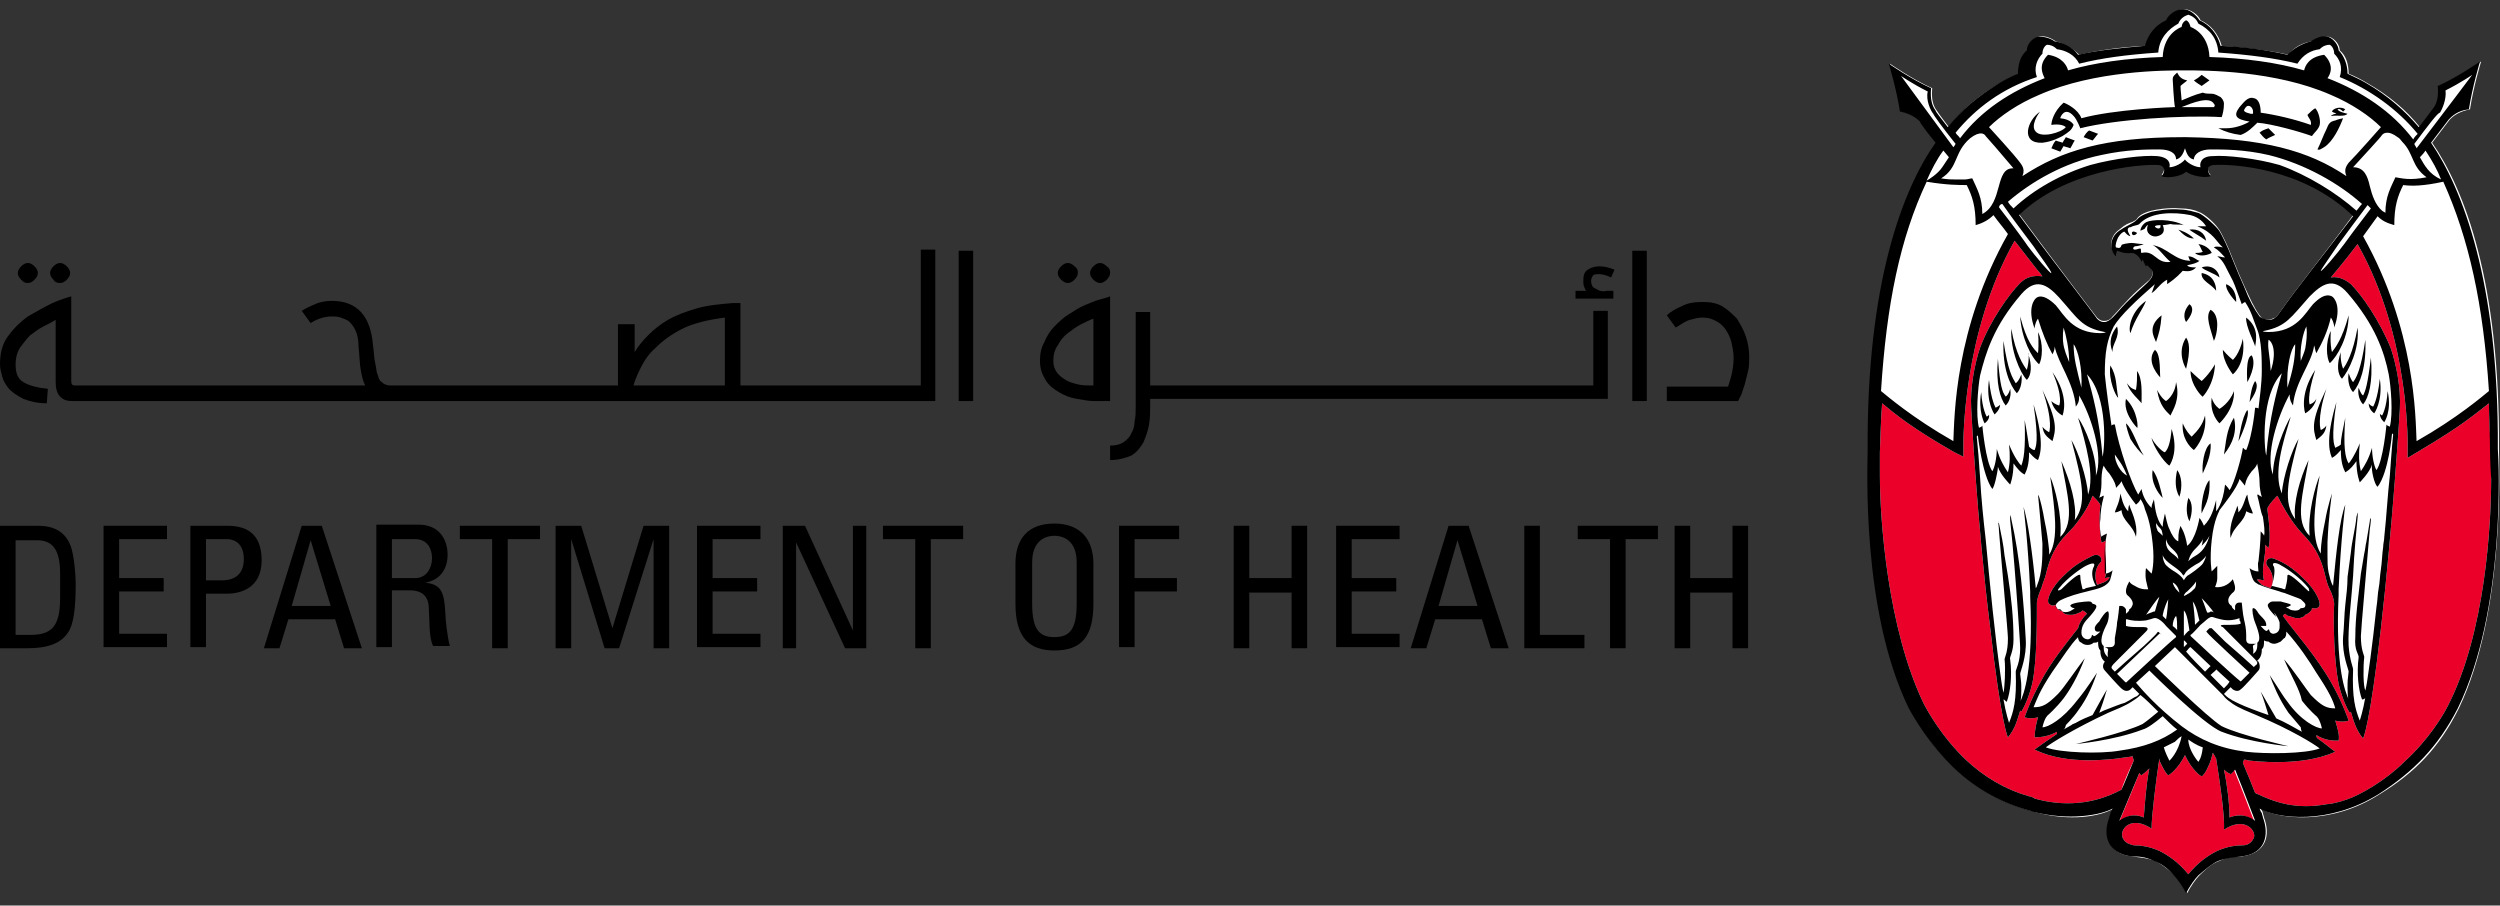 <svg width="127" height="46" viewBox="0 0 127 46" fill="none" xmlns="http://www.w3.org/2000/svg">
<rect x="0" y="0" width="127" height="46" fill="#333333" stroke="none"/>
<path d="M126.947 22.806C127.003 14.322 125.193 9.627 123.553 7.251C124.119 6.516 124.458 6.063 124.458 6.063C124.628 5.894 124.911 5.667 125.476 5.554C125.646 4.423 126.042 3.122 126.042 3.122C126.042 3.122 124.911 3.914 123.893 4.367C123.949 4.932 123.836 5.272 123.666 5.498C123.666 5.554 123.383 5.894 122.931 6.459C122.252 5.611 121.404 4.876 120.216 4.197C119.933 4.027 119.594 3.857 119.311 3.744C119.311 3.292 119.198 2.839 118.858 2.557C118.858 2.274 118.632 1.991 118.349 1.878C118.067 1.821 117.671 1.934 117.444 2.104C116.992 2.161 116.539 2.387 116.257 2.783C115.295 2.557 114.164 2.443 112.863 2.33C112.693 1.708 112.297 1.256 111.788 1.029C111.675 0.747 111.279 0.464 110.94 0.464C110.6 0.464 110.261 0.747 110.091 1.029C109.582 1.256 109.186 1.708 109.017 2.33C107.716 2.387 106.584 2.557 105.623 2.783C105.283 2.443 104.887 2.217 104.435 2.104C104.209 1.934 103.813 1.765 103.53 1.878C103.247 1.991 103.021 2.33 103.021 2.557C102.738 2.839 102.568 3.292 102.568 3.744C102.229 3.914 101.946 4.027 101.663 4.197C100.476 4.876 99.684 5.554 99.005 6.459C98.609 5.95 98.383 5.611 98.383 5.611C98.213 5.385 98.1 5.045 98.156 4.48C97.138 4.027 96.007 3.235 96.007 3.235C96.007 3.235 96.403 4.536 96.573 5.667C97.138 5.724 97.421 6.007 97.591 6.177C97.591 6.177 97.93 6.572 98.383 7.251C96.742 9.57 94.876 14.322 94.932 22.863C94.932 23.654 94.593 31.008 97.025 35.985C97.308 36.494 98.043 37.852 99.344 39.039C100.419 40.058 101.72 40.793 103.191 41.189C103.247 41.189 103.304 41.245 103.36 41.245C105.17 41.755 106.697 41.472 107.376 41.076L107.263 41.302C107.263 41.358 107.207 41.472 107.207 41.528C106.867 42.433 107.093 43.395 108.338 43.508C108.677 43.565 109.017 43.565 109.469 43.734C109.752 43.847 110.091 44.13 110.487 44.469C110.657 44.639 110.94 45.035 111.109 45.374C111.279 45.035 111.562 44.639 111.732 44.469C112.127 44.074 112.41 43.847 112.75 43.734C113.202 43.508 113.542 43.508 113.881 43.508C115.125 43.338 115.352 42.433 115.012 41.528C115.012 41.472 114.956 41.358 114.956 41.302C114.956 41.245 114.842 41.076 114.842 41.076C115.691 41.585 118.349 41.981 120.895 40.34C122.648 39.266 123.893 38.021 124.911 35.985C127.286 31.008 126.947 23.485 126.947 22.806ZM115.747 15.962C115.691 16.018 115.691 16.075 115.578 16.132C115.465 16.188 115.295 16.245 115.182 16.245C115.012 16.245 114.899 16.188 114.786 16.018C114.503 15.623 114.333 15.227 113.994 14.491C113.711 13.869 113.768 13.982 113.372 13.021C113.202 12.568 112.863 11.833 112.693 11.607C112.41 11.211 111.901 10.815 111.675 10.758C111.449 10.645 111.109 10.588 110.77 10.588C110.148 10.532 109.526 10.645 109.299 10.702C109.073 10.758 108.734 10.871 108.564 11.098C108.564 11.154 108.451 11.211 108.338 11.267C108.055 11.38 107.998 11.38 107.659 11.663C107.093 12.059 107.207 12.681 107.489 12.964C107.489 12.794 107.489 12.681 107.546 12.681C107.602 12.681 107.829 12.851 108.281 12.794C108.564 12.738 108.79 13.247 108.79 13.247L108.847 13.134C108.847 13.134 108.96 13.417 109.017 13.473L109.073 13.417C109.186 13.53 109.299 13.586 109.356 13.812C109.356 13.982 109.299 14.152 109.073 14.322C109.017 14.378 108.507 14.774 107.998 15.34C107.716 15.623 107.602 15.792 107.32 16.075C107.207 16.245 107.037 16.301 106.924 16.301H106.867C106.697 16.301 106.584 16.188 106.528 16.132C106.471 16.075 103.813 12.568 102.568 10.871C104.887 8.609 108.677 8.269 109.639 8.326C109.865 8.326 110.091 8.496 109.808 8.892C110.035 9.005 110.77 8.892 111.053 8.665C111.336 8.948 112.127 9.005 112.297 8.892C112.014 8.552 112.241 8.326 112.467 8.326C113.428 8.269 117.048 8.439 119.537 10.928C118.293 12.625 116.652 14.661 115.747 15.962Z" fill="white"/>
<path d="M126.438 20.487C125.703 21.052 125.08 21.618 122.874 22.919L122.309 23.259V22.863C122.309 22.806 122.478 17.206 119.763 12.398C119.594 12.625 119.028 13.36 118.406 14.095C118.745 14.039 119.085 14.152 119.424 14.435C119.99 15 120.895 16.301 121.46 17.715C121.743 18.564 121.969 19.752 121.913 20.77C121.913 20.77 121.573 26.483 120.951 31.913C120.386 36.89 120.046 37.512 120.046 37.512C119.65 37.06 119.537 36.494 119.424 36.155L119.368 36.211C119.368 36.211 119.028 35.702 118.802 34.741C118.576 33.609 118.519 31.63 118.576 30.668C118.576 30.668 118.576 30.385 118.349 29.933C118.236 29.707 118.18 29.48 118.123 29.254C117.784 27.727 117.048 27.274 116.709 26.822C116.257 26.256 115.917 25.634 115.691 25.182C115.691 25.182 115.691 25.182 115.634 25.238C115.408 25.464 115.182 25.747 115.182 25.86C115.295 26.765 115.352 27.387 115.238 27.84C115.182 27.784 115.125 27.727 115.069 27.67C115.125 28.236 114.842 28.915 115.012 29.48L114.673 29.424C114.673 29.48 114.673 29.48 114.729 29.537C114.786 29.593 114.843 29.65 114.899 29.707L115.012 29.763C115.069 29.763 115.125 29.82 115.352 29.876C115.578 29.424 115.408 29.028 115.182 28.745C115.012 28.519 115.238 28.236 115.578 28.406C116.03 28.575 116.483 28.858 116.992 29.367C117.727 30.046 117.953 30.725 117.784 30.838C117.671 30.951 117.558 30.894 117.444 30.894V30.951C117.388 31.064 117.275 31.177 117.105 31.234C117.048 31.347 116.879 31.404 116.709 31.404C116.539 31.404 116.313 31.29 116.257 31.29C116.2 31.29 116.143 31.234 116.087 31.177C116.03 31.234 115.974 31.234 115.974 31.29C116.539 32.082 117.671 33.327 118.463 34.741C119.028 35.759 119.311 36.607 119.311 36.607C119.311 36.607 119.028 36.72 118.632 36.607C118.745 37.003 118.858 37.343 118.802 37.625C118.519 37.625 118.123 37.625 117.671 37.343C117.671 37.399 117.671 37.456 117.727 37.512C118.067 37.739 118.463 38.078 118.632 38.191C116.879 38.983 114.39 38.644 114.333 38.644C114.22 38.644 114.107 38.587 113.994 38.587C113.994 38.644 113.938 38.7 113.938 38.757C114.107 39.153 114.503 40.114 114.56 40.284C115.634 40.793 116.653 41.132 118.236 40.849C118.236 40.849 118.519 40.849 119.198 40.623C119.877 40.397 121.178 39.662 122.139 38.7C123.383 37.569 124.119 36.324 124.345 35.872C126.268 32.139 126.551 26.596 126.551 24.333C126.551 23.598 126.551 23.202 126.551 23.145C126.494 22.24 126.438 21.052 126.438 20.487Z" fill="#EB0029"/>
<path d="M107.772 40.114C107.829 39.888 108.168 39.096 108.394 38.644C108.394 38.587 108.338 38.474 108.338 38.417C108.112 38.474 107.885 38.474 107.602 38.53C107.433 38.53 105.057 38.926 103.36 38.078C103.587 37.908 103.982 37.625 104.492 37.286C104.492 37.23 104.492 37.23 104.492 37.173C104.096 37.399 103.7 37.456 103.36 37.456C103.36 37.173 103.417 36.834 103.53 36.438C103.134 36.551 102.851 36.438 102.851 36.438C102.851 36.438 103.134 35.589 103.7 34.571C104.209 33.609 104.944 32.705 105.566 31.913C105.623 31.63 105.849 31.347 105.906 31.29L106.019 31.177C105.962 31.121 105.906 31.064 105.792 31.008C105.736 31.064 105.679 31.121 105.623 31.121C105.397 31.234 105.283 31.234 105.17 31.234C104.944 31.234 104.831 31.177 104.774 31.064C104.605 31.008 104.492 30.951 104.435 30.781V30.725C104.322 30.781 104.209 30.781 104.096 30.668C103.926 30.555 104.152 29.876 104.887 29.198C105.397 28.689 105.849 28.462 106.302 28.236C106.641 28.066 106.867 28.406 106.697 28.575C106.471 28.802 106.358 29.254 106.528 29.707C106.754 29.65 106.811 29.593 106.867 29.593C106.924 29.537 107.037 29.537 107.15 29.367C107.15 29.367 107.15 29.311 107.207 29.311L106.924 29.367C107.093 28.971 106.867 28.066 106.98 27.444C106.924 27.501 106.811 27.557 106.754 27.557C106.641 26.992 106.641 26.143 106.697 25.691C106.697 25.578 106.528 25.408 106.302 25.182C106.132 25.634 105.849 26.143 105.34 26.765C104.944 27.218 104.265 27.67 103.926 29.198C103.869 29.424 103.756 29.65 103.7 29.876C103.473 30.385 103.473 30.612 103.473 30.612C103.473 31.573 103.473 33.553 103.247 34.684C103.021 35.646 102.682 36.155 102.682 36.155L102.625 36.098C102.512 36.438 102.399 37.003 102.003 37.456C102.003 37.456 101.663 36.834 101.098 31.856C100.419 26.426 100.136 20.713 100.136 20.713C100.08 19.695 100.306 18.507 100.589 17.659C101.098 16.301 102.059 14.944 102.625 14.378C102.964 14.039 103.36 13.982 103.756 14.039C103.643 13.869 103.53 13.756 103.53 13.756C103.134 13.247 102.738 12.738 102.342 12.229C99.684 16.924 99.74 22.523 99.74 22.58V23.202L99.288 22.976C97.195 21.788 96.29 21.052 95.611 20.487C95.555 21.052 95.498 22.976 95.498 22.976C95.498 23.032 95.498 23.428 95.498 24.163C95.498 26.426 95.894 31.913 97.704 35.702C97.93 36.155 98.666 37.456 99.853 38.587C100.815 39.492 101.89 40.114 103.077 40.453C103.134 40.453 103.304 40.51 103.36 40.567C104.774 40.963 106.302 40.906 107.772 40.114Z" fill="#EB0029"/>
<path d="M108.903 41.528C108.96 40.849 109.017 39.888 109.186 39.039C108.96 39.266 108.79 39.379 108.79 39.379C108.734 39.379 108.734 39.322 108.677 39.266C108.281 40.284 107.659 41.698 107.659 41.755C107.942 41.472 108.394 41.302 108.903 41.528Z" fill="#EB0029"/>
<path d="M112.976 42.15C113.032 41.472 112.75 39.605 112.58 38.53C112.58 38.53 112.523 38.474 112.523 38.417C112.467 38.361 112.467 38.304 112.41 38.248C112.354 38.474 112.297 38.7 112.184 38.926C112.071 39.209 111.901 39.435 111.845 39.435C111.788 39.435 111.336 39.096 110.996 38.361C110.657 39.039 110.204 39.379 110.148 39.379C110.091 39.379 109.922 39.096 109.808 38.87C109.752 38.757 109.695 38.644 109.695 38.53C109.526 39.662 109.299 41.415 109.299 42.094C108.281 41.415 107.659 42.094 107.829 42.546C107.829 42.603 107.885 42.603 107.885 42.66C107.998 42.829 108.168 42.886 108.394 42.942C108.734 42.942 109.186 42.999 109.695 43.225C110.148 43.451 110.657 43.791 111.166 44.413C111.675 43.791 112.184 43.451 112.637 43.225C113.146 42.999 113.598 42.942 113.937 42.942C114.164 42.942 114.333 42.829 114.447 42.66C114.447 42.603 114.503 42.603 114.503 42.546C114.616 42.15 113.994 41.472 112.976 42.15Z" fill="#EB0029"/>
<path d="M113.315 39.322C113.315 39.322 113.146 39.266 112.976 39.096C113.146 39.888 113.259 40.849 113.259 41.528C113.824 41.302 114.22 41.472 114.503 41.698C114.503 41.698 113.881 40.058 113.485 39.096C113.428 39.209 113.372 39.322 113.315 39.322Z" fill="#EB0029"/>
<path d="M118.18 21.618C118.123 22.014 117.954 22.127 117.671 22.354C117.501 21.788 117.388 21.392 118.18 19.752C117.671 21.335 117.897 21.844 117.897 21.844C117.897 21.844 118.067 21.788 118.18 21.618ZM117.331 20.544C117.331 20.544 117.162 20.204 117.614 18.79C116.766 20.091 117.105 20.996 117.105 20.996C117.105 20.996 117.558 20.77 117.671 20.261C117.558 20.487 117.331 20.544 117.331 20.544ZM120.442 18.168C120.273 19.582 120.16 19.865 120.046 20.091C119.933 20.034 119.82 19.695 119.82 19.695C119.764 19.921 119.82 20.317 120.046 20.544C120.329 20.204 120.555 19.412 120.442 18.168ZM120.16 17.263C119.933 18.79 119.707 19.186 119.537 19.412C119.424 19.299 119.311 18.96 119.311 18.96C119.255 19.242 119.311 19.695 119.537 19.921C119.877 19.525 120.216 18.677 120.16 17.263ZM119.028 18.733C118.859 18.281 118.915 17.885 118.915 17.885C118.689 18.507 118.745 19.016 118.972 19.242C119.311 18.847 119.877 17.715 119.764 16.641C119.537 17.942 119.198 18.507 119.028 18.733ZM118.463 17.885C118.35 17.433 118.406 16.81 118.406 16.81C118.123 17.376 118.18 18.168 118.35 18.451C118.745 18.111 119.311 17.093 119.311 16.018C118.972 17.263 118.632 17.659 118.463 17.885ZM120.329 20.487C120.329 20.826 120.612 20.996 120.612 20.996C120.612 20.996 121.065 20.374 120.895 19.242C120.782 20.317 120.555 20.657 120.555 20.657C120.555 20.657 120.386 20.6 120.329 20.487ZM120.895 20.996C120.895 21.279 121.121 21.448 121.121 21.448C121.121 21.448 121.517 20.883 121.291 19.865C121.234 20.77 121.008 21.109 121.008 21.109C121.008 21.109 120.895 21.052 120.895 20.996ZM101.89 20.148C101.72 19.921 101.607 19.639 101.494 18.224C101.381 19.469 101.607 20.261 101.89 20.6C102.116 20.374 102.173 20.034 102.116 19.752C102.116 19.752 102.059 20.034 101.89 20.148ZM102.399 19.469C102.229 19.186 102.003 18.847 101.777 17.319C101.72 18.733 102.116 19.582 102.455 19.978C102.682 19.752 102.738 19.299 102.682 19.016C102.682 19.016 102.569 19.356 102.399 19.469ZM102.964 18.79C102.795 18.564 102.399 17.998 102.173 16.697C102.116 17.772 102.625 18.96 102.964 19.299C103.191 19.073 103.247 18.564 103.021 17.942C103.078 17.942 103.078 18.394 102.964 18.79ZM103.53 17.942C103.304 17.715 102.964 17.376 102.625 16.075C102.682 17.15 103.191 18.168 103.587 18.507C103.756 18.224 103.813 17.433 103.53 16.867C103.53 16.81 103.587 17.489 103.53 17.942ZM101.381 20.713C101.381 20.713 101.154 20.374 101.041 19.299C100.872 20.43 101.324 21.052 101.324 21.052C101.324 21.052 101.607 20.826 101.607 20.544C101.607 20.6 101.381 20.713 101.381 20.713ZM100.928 21.166C100.928 21.166 100.702 20.826 100.645 19.921C100.476 20.883 100.815 21.505 100.815 21.505C100.815 21.505 101.098 21.335 101.041 21.052C101.041 21.109 100.928 21.166 100.928 21.166ZM104.096 21.957C104.096 21.957 103.869 21.844 103.756 21.675C103.813 22.071 103.983 22.184 104.265 22.41C104.435 21.844 104.548 21.448 103.756 19.808C104.322 21.448 104.096 21.957 104.096 21.957ZM104.605 20.6C104.605 20.6 104.379 20.544 104.209 20.374C104.322 20.883 104.774 21.109 104.774 21.109C104.774 21.109 105.17 20.204 104.265 18.903C104.831 20.204 104.605 20.6 104.605 20.6ZM108.508 27.274C108.621 26.539 108.225 25.917 108.168 25.634C108.112 25.747 108.112 25.974 108.112 25.974C107.829 25.691 107.772 25.238 107.716 25.069C107.659 25.578 107.489 25.804 107.433 26.03C107.546 26.03 107.659 25.974 107.772 25.917C107.829 26.483 108.338 26.652 108.508 27.274ZM113.711 26.03C113.711 26.03 113.711 25.804 113.655 25.691C113.598 25.974 113.202 26.596 113.315 27.331C113.485 26.709 113.994 26.539 114.107 25.974C114.22 26.03 114.334 26.087 114.447 26.087C114.39 25.86 114.22 25.634 114.164 25.125C114.051 25.238 113.994 25.747 113.711 26.03ZM109.865 25.295C109.809 25.069 109.639 24.22 109.356 23.881C109.243 24.503 109.639 25.069 109.865 25.295ZM111.845 26.087C111.958 25.747 112.297 25.408 112.241 24.39C111.958 24.672 111.788 25.691 111.845 26.087ZM111.223 26.483C111.392 26.03 111.392 25.521 111.166 25.295C111.053 25.747 111.053 26.143 111.223 26.483ZM110.714 25.238C110.883 24.729 110.827 24.163 110.6 23.881C110.487 24.39 110.487 24.842 110.714 25.238ZM114.164 20.826C113.881 21.222 113.768 22.127 113.711 22.41C113.768 22.354 114.334 21.052 114.164 20.826ZM114.164 19.412C114.164 19.412 114.673 18.564 114.39 18.055C114.051 18.111 114.164 19.412 114.164 19.412ZM112.75 21.505C112.75 21.505 113.542 20.77 113.485 19.865C113.259 20.487 112.75 20.77 112.75 20.77C112.75 20.77 112.467 20.6 112.354 20.204C112.241 21.052 112.75 21.505 112.75 21.505ZM114.277 20.43C114.503 20.091 114.786 19.639 114.56 19.356C114.39 19.639 114.334 19.978 114.277 20.43ZM111.901 24.05C112.015 23.767 112.354 23.145 112.297 22.523C111.958 22.749 111.845 23.654 111.901 24.05ZM112.976 23.089C113.429 22.523 113.655 21.901 113.485 21.222C113.089 21.844 113.089 22.467 112.976 23.089ZM112.015 21.109C111.901 21.562 111.675 21.844 111.336 22.184C111.223 22.071 111.053 21.901 110.883 21.505C110.827 22.24 111.223 22.693 111.449 22.863C111.619 22.693 112.128 22.014 112.015 21.109ZM109.978 22.976C109.865 22.976 109.413 22.523 109.3 22.24C109.356 22.636 109.922 23.485 110.205 23.654C110.318 23.485 110.657 22.863 110.318 21.788C110.261 22.467 110.148 22.806 109.978 22.976ZM107.32 17.885C107.263 17.489 107.716 17.15 107.546 16.584C107.094 17.15 107.207 17.602 107.32 17.885ZM108.225 22.297C108.508 22.749 108.677 22.919 108.904 23.145C108.564 22.636 108.338 21.788 107.999 21.505C107.999 21.618 108.112 22.014 108.225 22.297ZM107.999 20.261C107.829 20.996 108.564 21.731 108.564 21.731C108.621 21.788 108.621 20.883 107.999 20.261ZM108.564 18.847C108.564 19.186 108.564 19.469 108.508 19.808C108.281 19.752 108.168 19.639 108.055 19.469C108.168 19.921 108.734 20.374 108.79 20.487C108.79 19.978 108.847 19.242 108.564 18.847ZM108.225 16.924C108.451 16.188 108.847 15.736 109.017 15.283C108.225 15.849 108.112 16.697 108.225 16.924ZM107.603 20.204C107.489 19.582 107.546 19.129 107.207 18.564C107.094 19.299 107.489 20.148 107.603 20.204ZM109.469 17.772C108.96 18.394 109.752 19.186 109.752 19.186C109.695 19.186 109.809 17.998 109.469 17.772ZM109.809 16.018C109.073 16.584 109.413 17.093 109.526 17.376C109.695 16.867 109.752 16.697 109.809 16.018ZM110.261 21.109C110.374 20.826 110.77 20.317 110.544 19.412C110.487 20.091 110.035 20.374 110.035 20.374C110.035 20.374 109.809 20.261 109.582 19.808C109.695 20.6 110.035 20.883 110.261 21.109ZM114.107 16.132C114.051 16.527 114.56 17.489 114.56 17.602C114.56 17.489 114.843 16.697 114.107 16.132ZM113.089 14.435C113.033 14.774 113.598 15.34 113.598 15.34C113.598 15.34 113.655 14.661 113.089 14.435ZM113.938 17.206C113.768 17.998 113.429 18.281 113.429 18.281C113.429 18.281 113.146 18.055 112.92 17.772C112.92 18.394 113.429 19.016 113.429 19.016C113.429 19.016 114.107 18.507 113.938 17.206ZM112.297 15.736C112.015 16.075 112.297 16.697 112.467 17.319C112.637 16.98 112.806 16.018 112.297 15.736ZM112.58 14.774C112.58 14.491 112.467 13.982 111.845 13.869C111.788 14.265 112.354 14.435 112.58 14.774ZM111.845 13.586C112.015 13.756 112.467 13.869 112.75 14.095C112.693 13.699 112.297 13.417 111.845 13.586ZM111.223 15.453C110.77 15.962 111.053 16.358 111.053 16.358C111.053 16.358 111.619 15.736 111.223 15.453ZM111.901 20.148C111.901 20.148 112.467 19.582 112.524 18.507C112.184 19.073 111.845 19.356 111.845 19.356C111.845 19.356 111.562 19.129 111.279 18.847C111.279 19.582 111.901 20.204 111.901 20.148ZM111.053 17.15C110.544 17.942 111.053 18.733 111.053 18.733C111.053 18.677 111.392 17.602 111.053 17.15ZM111.223 11.663C111.336 11.776 111.788 12.002 112.071 12.229C112.015 11.833 111.675 11.607 111.223 11.663ZM111.449 12.116C111.166 11.833 110.827 11.72 110.657 11.663C110.883 11.889 111.11 12.116 111.449 12.116ZM112.354 12.851C112.354 12.794 112.128 12.455 111.675 12.398C111.788 12.512 111.845 12.738 111.901 12.794C111.788 12.851 111.562 12.851 111.505 12.851C111.675 13.021 112.015 13.021 112.354 12.851ZM108.338 11.776C108.281 11.776 108.281 11.946 108.394 11.946C108.508 11.946 108.564 11.833 108.564 11.833C108.564 11.833 108.395 11.72 108.338 11.776ZM112.241 4.084C112.071 3.971 112.015 3.914 111.845 3.801C111.732 3.914 111.562 4.027 111.449 4.084C111.562 4.197 111.675 4.253 111.845 4.367C112.015 4.253 112.071 4.197 112.241 4.084ZM109.865 11.437C109.865 11.437 109.922 11.55 109.922 11.663C109.922 11.833 109.809 11.946 109.582 12.002C109.356 12.059 109.073 11.889 109.073 11.663C109.073 11.607 109.073 11.493 109.13 11.437C109.073 11.437 109.017 11.493 108.96 11.607C108.904 11.663 108.847 11.663 108.734 11.72C108.734 11.55 108.904 11.324 109.073 11.267C109.356 11.154 110.261 11.098 110.94 11.437C110.714 11.38 110.487 11.437 110.261 11.38C109.978 11.437 109.865 11.437 109.865 11.437ZM109.752 11.437C109.695 11.437 109.526 11.437 109.469 11.493C109.469 11.55 109.582 11.607 109.639 11.607C109.695 11.607 109.695 11.607 109.752 11.55C109.752 11.493 109.752 11.437 109.752 11.437ZM112.863 5.95C110.996 5.837 107.433 6.063 105.679 6.516C105.679 6.516 105.51 6.063 105.34 5.894C104.888 5.385 104.661 5.95 104.661 6.007C105.227 6.063 105.34 6.346 105.34 6.346C105.227 6.629 105.114 6.686 104.774 6.912C104.661 6.968 104.265 7.195 103.756 7.251C102.625 7.308 102.964 6.12 103.643 5.667C103.53 5.781 103.134 6.403 103.417 6.686C103.7 7.025 104.718 6.742 104.944 6.459C104.831 6.346 104.548 6.29 104.209 6.346C104.209 6.177 104.322 5.667 104.831 5.215C105.001 5.272 105.566 5.554 105.736 6.007C107.376 5.554 110.318 5.441 110.487 5.441C110.431 5.158 110.374 4.084 110.374 4.027C110.374 3.857 110.487 3.801 110.6 3.688C110.714 3.914 110.827 4.027 111.11 4.084C110.996 4.197 110.883 4.253 110.77 4.367C110.77 4.593 110.827 4.989 110.827 5.102C111.11 4.989 111.449 4.819 111.901 4.706C112.015 4.762 112.241 4.762 112.354 4.762C112.524 4.762 112.693 4.876 112.806 4.932C112.863 4.989 112.976 5.102 112.976 5.272C112.976 5.554 112.92 5.781 112.863 5.95ZM112.467 5.272C112.241 4.876 111.392 5.215 110.827 5.441C111.166 5.441 111.392 5.441 111.732 5.441C111.845 5.441 112.241 5.441 112.467 5.441C112.524 5.385 112.524 5.328 112.467 5.272ZM104.774 7.251C104.661 7.195 104.548 7.195 104.435 7.138C104.322 7.251 104.265 7.421 104.209 7.534C104.379 7.591 104.492 7.647 104.661 7.704C104.718 7.591 104.774 7.534 104.831 7.421C104.944 7.477 105.057 7.477 105.17 7.534C105.284 7.364 105.284 7.308 105.397 7.138C105.227 7.082 105.114 7.025 104.944 6.968C104.888 7.082 104.831 7.138 104.774 7.251ZM118.406 5.894C118.745 5.837 119.085 5.95 119.255 5.781C119.028 5.724 118.802 5.667 118.745 5.554C118.859 5.498 118.972 5.611 119.028 5.667C119.085 5.611 119.085 5.611 119.141 5.554C118.915 5.385 118.519 5.498 118.463 5.667C118.519 5.724 118.632 5.724 118.689 5.781C118.576 5.781 118.463 5.837 118.406 5.894ZM118.18 6.572C118.01 6.912 117.897 7.251 117.727 7.591C117.84 7.647 117.954 7.534 118.067 7.477C118.519 7.195 118.859 6.459 119.028 6.007C119.028 6.007 118.745 6.063 118.632 6.12C118.35 6.177 118.293 6.29 118.18 6.572ZM114.786 6.742C114.899 6.855 114.956 6.968 115.125 7.082C115.295 6.968 115.352 6.968 115.578 6.855C115.465 6.742 115.352 6.629 115.239 6.516C115.069 6.572 114.899 6.629 114.786 6.742ZM117.84 6.346C117.784 6.572 117.558 6.742 117.445 6.912C116.822 6.686 115.408 6.29 114.673 6.233C114.447 6.459 114.164 6.742 113.825 6.855C113.372 6.799 113.033 6.686 112.693 6.516C112.863 6.516 112.92 6.516 113.089 6.516C113.542 6.516 113.994 6.346 114.277 6.177C113.598 6.063 113.429 5.894 113.768 5.441C113.938 5.272 114.164 4.876 114.503 4.989C114.786 5.045 114.843 5.441 114.843 5.724C115.635 5.837 116.596 6.063 117.388 6.346C117.445 6.12 117.275 6.007 117.218 5.837C117.331 5.724 117.501 5.554 117.614 5.498C117.784 5.667 117.897 6.12 117.84 6.346ZM114.164 5.385C114.164 5.385 114.051 5.441 113.994 5.611C114.051 5.724 114.164 5.724 114.334 5.781C114.334 5.781 114.39 5.781 114.447 5.781C114.503 5.554 114.334 5.328 114.164 5.385ZM105.849 6.968C106.019 7.025 106.132 7.082 106.302 7.138C106.415 7.025 106.471 6.912 106.584 6.799C106.415 6.742 106.302 6.686 106.132 6.629C106.019 6.686 105.906 6.855 105.849 6.968ZM124.854 35.985C123.836 37.965 122.592 39.209 120.838 40.34C118.293 41.924 115.691 41.585 114.786 41.076C114.786 41.076 114.843 41.245 114.899 41.302C114.899 41.358 114.956 41.472 114.956 41.528C115.295 42.433 115.069 43.395 113.825 43.508C113.485 43.565 113.146 43.565 112.693 43.734C112.41 43.847 112.071 44.13 111.675 44.469C111.505 44.639 111.223 45.035 111.053 45.374C110.883 45.035 110.6 44.639 110.431 44.469C110.091 44.074 109.752 43.847 109.413 43.734C108.96 43.508 108.621 43.508 108.281 43.508C107.037 43.338 106.811 42.433 107.15 41.528C107.15 41.472 107.207 41.358 107.207 41.302L107.32 41.076C106.698 41.415 105.114 41.698 103.304 41.245C103.247 41.245 103.191 41.189 103.134 41.189C101.664 40.793 100.363 40.058 99.288 39.039C97.987 37.795 97.252 36.494 96.969 35.985C94.537 31.008 94.876 23.654 94.876 22.863C94.82 14.322 96.686 9.57 98.326 7.251C97.817 6.629 97.534 6.233 97.534 6.177C97.365 6.007 97.082 5.781 96.516 5.667C96.347 4.536 95.951 3.235 95.951 3.235C95.951 3.235 97.082 4.027 98.1 4.48C98.043 5.045 98.157 5.385 98.326 5.611C98.326 5.667 98.553 5.95 98.948 6.459C99.684 5.554 100.419 4.932 101.607 4.197C101.89 4.027 102.229 3.857 102.512 3.744C102.512 3.292 102.625 2.839 102.964 2.557C102.964 2.274 103.191 1.991 103.474 1.878C103.756 1.821 104.152 1.934 104.379 2.104C104.831 2.161 105.284 2.387 105.566 2.783C106.528 2.557 107.659 2.443 108.96 2.33C109.13 1.708 109.526 1.256 110.035 1.029C110.148 0.747 110.544 0.464 110.883 0.464C111.223 0.464 111.562 0.747 111.732 1.029C112.241 1.256 112.637 1.708 112.806 2.33C114.107 2.387 115.239 2.557 116.2 2.783C116.54 2.443 116.935 2.217 117.388 2.104C117.614 1.934 118.01 1.765 118.293 1.878C118.576 1.991 118.802 2.33 118.802 2.557C119.085 2.839 119.255 3.292 119.255 3.744C119.594 3.914 119.877 4.027 120.16 4.197C121.347 4.876 122.196 5.667 122.875 6.459C123.327 5.894 123.553 5.554 123.61 5.498C123.78 5.272 123.893 4.932 123.836 4.367C124.854 3.914 125.985 3.122 125.985 3.122C125.985 3.122 125.59 4.423 125.42 5.554C124.854 5.611 124.571 5.894 124.402 6.063C124.402 6.063 124.062 6.516 123.497 7.251C125.08 9.57 126.947 14.322 126.89 22.806C126.947 23.485 127.286 31.008 124.854 35.985ZM124.119 9.231C123.101 9.457 122.479 9.457 122.083 9.401C121.8 9.966 121.63 10.475 121.63 11.437C121.234 11.324 121.008 11.211 120.782 10.984C120.499 11.38 120.329 11.607 120.046 12.002C122.705 16.754 122.705 21.166 122.761 22.41C124.854 21.222 126.155 20.091 126.438 19.865C126.155 15.453 125.42 12.116 124.119 9.231ZM119.877 22.523C119.82 23.032 119.82 23.485 119.933 23.937C120.16 23.598 120.329 23.315 120.499 22.749C120.499 23.202 120.612 23.711 120.725 23.881C121.065 23.428 121.234 21.562 121.234 21.562C121.234 21.562 121.234 21.618 121.404 21.675C121.574 20.996 121.46 19.639 121.347 19.016C121.121 17.885 120.669 16.527 119.255 14.887C118.519 14.039 117.954 14.435 117.331 15.057C116.37 16.132 116.144 16.584 115.012 16.81C114.899 16.81 114.956 16.867 115.239 16.867C116.653 16.867 117.105 15.905 117.501 15.453C117.784 15.17 118.123 14.887 118.463 15.057C118.576 15.114 118.972 15.566 118.576 16.641C118.576 16.414 118.463 16.188 118.406 16.132C118.236 16.867 117.954 17.433 117.671 17.942C117.614 17.828 117.614 17.715 117.558 17.546C117.445 18.451 116.596 19.356 116.483 20.6C116.426 20.487 116.313 20.374 116.313 20.034C115.691 21.166 115.069 23.145 115.465 24.107C115.465 23.089 116.087 21.618 116.37 21.166C115.974 22.467 115.465 24.05 115.917 25.069C115.974 24.22 116.426 22.863 116.766 22.297C116.2 24.446 115.974 25.521 116.596 26.369C116.483 25.578 116.822 24.333 117.275 23.372C116.992 25.069 116.54 26.483 117.331 27.218C117.218 26.143 117.614 24.672 117.84 24.163C117.558 25.747 117.388 27.331 117.897 28.123C117.897 27.557 118.01 26.992 118.123 26.426C118.236 25.747 118.463 25.069 118.463 25.069C118.463 25.069 118.293 26.2 118.236 27.557C118.236 27.784 118.236 28.01 118.236 28.236C118.236 28.519 118.236 28.802 118.293 29.084C118.35 29.311 118.406 29.593 118.519 29.763C118.689 27.953 118.859 26.369 119.141 25.634C119.141 25.634 118.915 27.331 118.802 29.933C118.802 30.046 118.802 30.103 118.802 30.216C118.632 33.949 119.141 35.137 119.311 35.533C119.311 35.533 119.255 35.476 119.255 34.967C119.255 34.571 119.255 34.571 119.311 34.118C119.311 34.005 118.972 33.27 119.028 32.365C119.085 31.799 119.085 31.234 119.141 30.725C119.198 30.216 119.255 29.763 119.255 29.311C119.311 28.915 119.368 28.462 119.424 28.066C119.481 27.444 119.65 26.878 119.707 26.256C119.82 25.804 119.764 26.2 119.764 26.313C119.707 26.878 119.594 28.01 119.537 29.254C119.481 30.159 119.255 31.969 119.311 32.818C119.368 33.553 119.537 33.892 119.537 34.005C119.481 35.476 119.65 36.042 119.877 36.607C119.877 36.607 120.046 36.098 120.16 35.419C120.16 35.476 120.103 35.533 119.99 35.533C119.82 35.08 119.707 34.232 119.82 33.383C119.82 33.214 119.594 33.044 119.65 32.365C119.65 31.29 119.82 30.216 119.933 29.141C119.99 28.802 120.046 28.462 120.103 28.123C120.16 27.897 120.16 27.727 120.216 27.501C120.273 27.161 120.329 26.822 120.386 26.483C120.386 26.426 120.386 26.369 120.442 26.313C120.442 26.313 120.442 26.539 120.386 26.878C120.273 28.293 119.933 32.026 119.933 32.309C119.933 33.044 120.103 33.27 120.103 33.383C120.046 33.892 120.046 34.854 120.16 35.08C120.216 34.854 120.273 34.458 120.273 34.458C120.273 34.458 120.499 32.987 120.725 30.838C120.782 30.498 120.782 30.159 120.838 29.876C120.895 29.593 120.895 29.254 120.951 28.915C121.008 28.519 121.008 28.179 121.065 27.784C121.065 27.614 121.121 27.444 121.121 27.274C121.234 26.256 121.291 25.125 121.404 24.163C121.404 24.163 121.517 22.523 121.574 22.071C121.517 22.014 121.517 22.014 121.517 22.014C121.517 22.014 121.347 23.994 120.782 24.729C120.612 24.616 120.442 23.824 120.499 23.598C120.386 23.994 119.877 24.503 119.877 24.503C119.877 24.503 119.707 24.107 119.707 23.428C119.537 23.654 119.424 23.824 119.141 23.994C119.028 23.767 118.915 23.485 118.915 22.863C118.802 22.976 118.689 23.145 118.463 23.259C118.406 23.089 118.067 22.523 118.689 20.43C118.406 22.354 118.576 22.58 118.632 22.749C118.745 22.693 118.859 22.636 118.915 22.58C118.915 22.24 119.028 21.788 119.141 21.222C119.028 22.749 119.141 23.259 119.311 23.541C119.368 23.485 119.594 23.202 119.877 22.523ZM115.125 23.145C115.295 21.166 115.635 19.978 115.917 18.96C114.843 20.091 115.012 22.749 115.125 23.145ZM115.352 18.847C115.691 17.828 115.408 17.319 115.239 17.263C115.182 17.715 115.295 17.885 115.352 18.847ZM116.2 19.695C116.483 18.79 116.596 18.224 116.596 17.489C116.37 17.715 116.144 18.677 116.2 19.695ZM117.105 17.715C117.162 17.376 117.218 16.98 117.162 16.584C116.992 16.924 116.822 17.659 116.879 18.337C116.935 18.168 117.049 17.942 117.105 17.715ZM114.673 25.182C114.673 25.125 114.673 25.125 114.673 25.125C114.73 25.125 114.73 25.125 114.786 25.182C114.843 25.182 114.843 25.238 114.899 25.238C114.843 25.069 114.786 24.786 114.786 24.503C114.786 24.22 114.73 23.881 114.673 23.598V23.541C114.616 23.711 114.503 23.824 114.39 23.937C114.22 24.163 114.107 24.333 114.051 24.616V24.672L113.994 24.616C114.051 24.672 113.768 24.333 113.768 24.333C113.655 24.786 112.92 25.691 112.75 25.917C112.75 25.974 112.467 26.369 112.354 27.444C112.241 28.462 112.354 29.028 112.354 29.028L112.637 28.745C112.637 28.745 112.637 29.028 112.637 29.367C112.637 29.593 112.524 29.82 112.524 29.82C112.524 29.82 113.033 29.933 113.429 29.424L113.485 29.593C113.542 29.763 113.598 29.989 113.429 30.103C113.429 30.103 113.146 30.329 113.202 30.555C113.202 30.612 113.259 30.725 113.372 30.781C113.372 30.894 113.485 30.951 113.542 31.008C113.542 30.894 113.542 30.838 113.542 30.781C113.598 30.612 113.711 30.612 113.768 30.612C113.825 30.612 113.881 30.612 113.881 30.612C113.881 30.612 113.938 31.234 113.994 31.46C114.051 31.686 114.107 31.969 114.107 32.252C114.107 32.309 114.107 32.365 114.107 32.478C114.107 32.704 114.277 32.704 114.334 32.704C114.39 32.704 114.503 32.704 114.616 32.704C114.447 32.761 114.447 32.818 114.447 32.818C114.447 32.931 114.503 33.044 114.447 33.214C114.673 33.1 114.673 32.874 114.673 32.648C114.843 32.535 114.786 32.195 114.56 31.63C114.447 31.347 114.39 30.951 114.447 30.894C114.503 30.894 114.56 30.894 114.673 31.064C114.73 31.177 114.843 31.29 114.956 31.404C115.069 31.517 115.125 31.63 115.125 31.743C115.125 31.799 115.125 31.799 115.069 31.799H115.012C114.956 31.799 114.899 31.799 114.843 31.799C114.899 31.856 115.125 32.139 115.182 32.026C115.352 31.856 115.182 32.139 115.465 32.195C115.635 32.195 115.804 32.082 115.804 31.856C115.804 31.799 115.804 31.743 115.804 31.63C115.748 31.404 115.578 31.177 115.521 31.121L115.635 31.347C115.125 30.838 115.182 30.725 115.239 30.668C115.295 30.612 115.352 30.555 115.465 30.555C115.635 30.555 115.861 30.555 115.861 30.555C116.03 30.612 116.37 30.668 116.37 30.725C116.37 30.725 116.37 30.781 116.313 30.781C116.257 30.838 116.144 30.838 116.144 30.838C116.144 30.894 116.257 30.894 116.313 30.951C116.37 31.008 116.709 31.064 116.822 30.951L116.879 30.894C116.935 30.894 117.105 30.894 117.105 30.781C117.162 30.668 116.992 30.555 116.879 30.442C116.766 30.385 116.426 30.272 116.144 30.159C116.03 30.103 115.917 30.103 115.804 30.046L115.239 29.876C115.239 29.876 114.899 29.763 114.786 29.707C114.73 29.707 114.673 29.65 114.673 29.65C114.56 29.593 114.503 29.537 114.447 29.424C114.39 29.311 114.334 29.084 114.277 28.858C114.334 28.915 114.503 29.028 114.73 29.028C114.73 28.915 114.673 28.632 114.73 28.519C114.843 27.557 114.843 26.992 114.843 26.992C114.843 26.992 115.012 27.161 115.012 27.218C115.069 27.048 115.012 26.652 114.956 26.256C114.843 26.03 114.786 25.578 114.673 25.182ZM115.408 29.763L115.861 29.876C115.917 29.876 115.974 29.933 116.087 29.933C116.144 29.707 116.2 29.48 116.2 29.254C116.2 29.028 116.766 29.537 117.162 29.933C117.331 30.103 117.331 30.046 117.275 29.876C116.879 29.367 116.144 28.858 115.917 28.745C115.578 28.519 115.352 28.575 115.521 28.802C115.578 29.028 115.521 29.367 115.408 29.763ZM116.03 33.496C116.483 34.005 117.162 35.023 117.388 35.306C117.954 35.872 118.18 35.985 118.632 35.985C118.519 35.589 118.35 35.193 117.671 34.175C117.331 33.609 116.766 32.761 116.144 32.082C116.144 32.195 116.144 32.309 116.087 32.365C116.087 32.365 116.087 32.422 116.03 32.422C115.974 32.478 115.917 32.535 115.861 32.591C115.748 32.648 115.635 32.704 115.521 32.704C115.408 32.704 115.295 32.648 115.239 32.591C115.182 32.591 115.125 32.591 115.012 32.535C115.012 32.761 115.012 32.874 114.899 32.987C114.899 33.1 114.899 33.383 114.673 33.553C114.673 33.609 114.73 33.609 114.73 33.609C114.843 33.836 114.786 34.005 114.73 34.062C114.673 34.118 113.994 34.91 113.825 35.023C113.655 35.193 113.429 35.023 113.429 35.023L113.315 34.91C113.315 34.91 113.146 35.08 112.976 35.25C112.976 35.25 112.976 35.25 113.033 35.306C113.259 35.533 113.542 35.646 113.768 35.759C113.994 35.872 114.73 36.155 115.239 36.325C115.125 35.985 115.012 35.533 114.843 35.137C114.956 35.306 115.295 35.928 115.635 36.494C115.635 36.494 115.691 36.494 115.635 36.494C116.03 36.664 116.54 36.947 116.935 37.173C116.879 37.06 116.879 36.947 116.879 36.947C116.879 36.947 116.54 36.551 116.257 36.211C115.748 35.476 115.465 34.741 115.295 34.288C115.861 35.137 115.974 35.363 116.2 35.646C116.879 36.607 117.671 37.003 117.954 37.003C117.84 36.494 117.671 36.381 117.671 36.381C117.671 36.381 117.331 36.098 116.935 35.589C117.049 35.702 117.105 35.815 116.935 35.589C116.766 35.419 116.822 35.476 116.935 35.589C116.822 35.023 116.426 34.401 116.03 33.496ZM114.107 38.191C115.069 38.304 117.105 38.304 117.84 38.021C117.558 37.795 116.37 37.06 114.616 36.325C114.22 36.155 113.768 35.985 113.429 35.759C113.202 35.589 113.089 35.533 112.92 35.306C112.354 34.741 110.77 33.157 110.487 32.874L109.469 33.836C109.469 33.836 112.184 36.494 112.863 36.89C113.768 37.343 116.257 37.908 116.257 37.908C116.257 37.908 114.334 37.739 112.863 37.173C111.958 36.834 109.186 34.062 109.186 34.062L108.508 34.684C108.847 35.08 109.582 35.928 110.827 36.89C111.732 37.569 112.75 38.021 114.107 38.191ZM111.166 37.569C111.166 38.078 111.619 38.644 111.675 38.7C111.675 38.7 111.845 38.53 111.901 37.965C111.562 37.852 111.336 37.682 111.166 37.569ZM106.528 34.175C106.358 34.684 106.075 35.419 105.566 36.098C105.34 36.438 104.944 36.834 104.944 36.834C104.944 36.834 104.944 36.89 104.888 37.003L104.831 37.06L105.227 36.834C105.284 36.777 105.34 36.777 105.453 36.72C105.736 36.551 106.019 36.438 106.302 36.325C106.584 35.815 106.924 35.193 107.037 35.023C106.98 35.137 106.924 35.476 106.641 36.211L106.867 36.098C107.32 35.928 107.716 35.759 107.942 35.702C108.281 35.533 108.394 35.419 108.564 35.363C108.564 35.363 108.621 35.306 108.677 35.25L108.338 34.91L108.225 35.023C108.225 35.023 108.055 35.193 107.829 35.023C107.659 34.91 106.98 34.118 106.924 34.062C106.867 34.005 106.754 33.836 106.924 33.609C106.698 33.44 106.698 33.157 106.698 33.044C106.584 32.931 106.584 32.761 106.584 32.591C106.528 32.648 106.471 32.648 106.358 32.648C106.302 32.704 106.189 32.761 106.075 32.761H106.019C105.906 32.761 105.793 32.704 105.736 32.648C105.623 32.591 105.623 32.591 105.566 32.422C105.566 32.422 105.566 32.422 105.566 32.365C105.17 32.761 104.831 33.327 104.265 34.118C103.587 35.137 103.474 35.533 103.304 35.928C103.756 35.928 103.983 35.815 104.548 35.25C104.831 34.967 105.51 33.949 105.906 33.44C105.566 34.345 105.17 35.023 104.831 35.476C104.435 35.985 104.039 36.325 104.039 36.325C104.039 36.325 103.869 36.438 103.756 36.947C104.039 36.947 104.774 36.551 105.51 35.589C105.793 35.25 105.962 35.023 106.528 34.175ZM106.132 31.347C105.906 31.573 105.736 31.799 105.736 32.139C105.736 32.365 105.906 32.478 106.075 32.478C106.358 32.422 106.189 32.139 106.358 32.309C106.415 32.365 106.641 32.139 106.698 32.082C106.584 32.082 106.415 32.139 106.415 31.913C106.415 31.799 106.528 31.686 106.641 31.573C106.698 31.46 106.98 31.008 107.094 31.064C107.15 31.121 107.15 31.517 106.98 31.799C106.698 32.365 106.698 32.704 106.867 32.818C106.867 32.987 106.867 33.214 107.094 33.383C107.037 33.214 107.094 33.1 107.094 32.987C107.094 32.987 107.094 32.931 106.924 32.874C106.98 32.874 107.15 32.874 107.207 32.874C107.32 32.874 107.433 32.818 107.433 32.648C107.433 32.591 107.433 32.535 107.433 32.422C107.489 32.082 107.546 31.799 107.546 31.63C107.603 31.404 107.659 30.781 107.659 30.781C107.659 30.781 107.716 30.781 107.772 30.781C107.829 30.781 107.942 30.838 107.999 30.951C107.999 31.008 107.999 31.064 107.999 31.177C108.055 31.121 108.168 31.064 108.168 30.951C108.281 30.894 108.281 30.838 108.338 30.725C108.395 30.498 108.112 30.272 108.112 30.272C107.942 30.159 107.999 29.933 108.055 29.763L108.168 29.537C108.225 29.65 108.338 29.707 108.451 29.763C108.79 29.989 109.13 29.933 109.13 29.933C109.13 29.933 109.073 29.763 109.017 29.48C108.96 29.141 109.017 28.858 109.017 28.858L109.3 29.141C109.3 29.141 109.469 28.632 109.356 27.614C109.243 26.483 109.017 26.03 108.96 25.86C108.904 25.578 108.734 25.351 108.734 25.351C108.734 25.351 108.734 25.464 108.508 25.634C108.281 25.351 107.885 24.786 107.772 24.446C107.716 24.559 107.603 24.672 107.546 24.729L107.49 24.786V24.729C107.433 24.446 107.263 24.22 107.15 24.05C107.037 23.937 106.924 23.767 106.867 23.654C106.754 23.937 106.754 24.277 106.754 24.559C106.754 24.842 106.698 25.125 106.641 25.295C106.698 25.238 106.754 25.238 106.754 25.238C106.811 25.182 106.867 25.182 106.867 25.182V25.238C106.754 25.634 106.698 26.087 106.698 26.369C106.641 26.765 106.698 27.105 106.754 27.274C106.754 27.218 107.037 27.105 107.037 27.105C107.037 27.105 106.867 27.67 106.924 28.632C106.924 28.802 106.924 29.084 106.924 29.141C107.094 29.141 107.263 29.028 107.32 28.971C107.263 29.198 107.207 29.48 107.15 29.537C106.924 29.876 106.415 29.933 106.019 30.046C105.566 30.159 105.114 30.272 104.661 30.498C104.548 30.555 104.379 30.725 104.435 30.838C104.492 30.951 104.605 30.951 104.661 30.951L104.718 31.008C104.831 31.177 105.17 31.064 105.227 31.008C105.34 30.951 105.397 30.894 105.397 30.894C105.397 30.894 105.284 30.894 105.227 30.838L105.17 30.781C105.17 30.612 105.962 30.555 106.075 30.555C106.189 30.555 106.245 30.555 106.302 30.668C106.584 30.725 106.584 30.838 106.132 31.347ZM106.358 28.802C106.471 28.575 106.302 28.575 105.962 28.745C105.736 28.858 105.001 29.367 104.605 29.876C104.492 29.989 104.548 30.046 104.718 29.933C105.114 29.537 105.679 29.028 105.679 29.254C105.679 29.48 105.736 29.707 105.793 29.933C105.849 29.933 105.906 29.933 105.962 29.876L106.471 29.763C106.245 29.367 106.245 29.028 106.358 28.802ZM105.566 21.222C105.906 21.675 106.528 23.145 106.471 24.163C106.867 23.145 106.245 21.166 105.623 20.091C105.623 20.43 105.566 20.487 105.453 20.657C105.34 19.412 104.548 18.451 104.379 17.602C104.379 17.772 104.322 17.885 104.265 17.998C103.983 17.489 103.756 16.924 103.53 16.188C103.474 16.245 103.36 16.471 103.36 16.697C102.964 15.623 103.36 15.17 103.474 15.114C103.756 14.944 104.152 15.227 104.435 15.509C104.831 15.962 105.284 16.924 106.698 16.924C106.924 16.924 107.037 16.867 106.924 16.867C105.736 16.641 105.566 16.188 104.605 15.114C103.983 14.435 103.417 14.095 102.682 14.944C101.268 16.584 100.872 17.942 100.589 19.073C100.476 19.695 100.363 21.109 100.532 21.731C100.702 21.675 100.702 21.618 100.702 21.618C100.702 21.618 100.872 23.485 101.211 23.937C101.324 23.767 101.437 23.259 101.437 22.806C101.607 23.372 101.777 23.654 102.003 23.994C102.116 23.541 102.116 23.089 102.059 22.58C102.342 23.259 102.569 23.541 102.682 23.654C102.795 23.372 102.908 22.863 102.851 21.335C102.964 21.901 103.021 22.354 103.078 22.693C103.134 22.749 103.247 22.863 103.36 22.863C103.417 22.693 103.587 22.467 103.304 20.544C103.926 22.636 103.587 23.202 103.53 23.372C103.304 23.259 103.191 23.089 103.078 22.976C103.078 23.598 102.964 23.881 102.851 24.107C102.625 23.994 102.455 23.767 102.286 23.541C102.286 24.22 102.116 24.616 102.116 24.616C102.116 24.616 101.607 24.107 101.494 23.711C101.494 23.937 101.324 24.729 101.211 24.842C100.702 24.163 100.476 22.127 100.476 22.127C100.476 22.127 100.419 22.127 100.419 22.184C100.476 22.693 100.532 23.428 100.589 24.277C100.645 25.295 100.759 26.426 100.872 27.388C101.098 29.763 101.324 32.195 101.664 34.571C101.664 34.571 101.72 34.967 101.777 35.193C101.833 34.967 101.89 34.005 101.833 33.496C101.833 33.383 102.003 33.157 102.003 32.422C102.003 32.139 101.664 28.462 101.55 26.992C101.55 26.822 101.494 26.426 101.494 26.426C101.494 26.483 101.494 26.539 101.55 26.596C101.664 27.161 101.777 27.67 101.833 28.236C101.89 28.575 101.946 28.915 102.003 29.254C102.173 30.329 102.286 31.404 102.286 32.478C102.286 33.157 102.059 33.383 102.116 33.496C102.229 34.345 102.116 35.193 101.946 35.646C101.89 35.646 101.833 35.533 101.777 35.533C101.89 36.211 102.059 36.72 102.059 36.72C102.286 36.155 102.455 35.589 102.399 34.118C102.399 34.005 102.625 33.666 102.625 32.931C102.625 32.704 102.569 32.026 102.512 31.121C102.399 29.537 102.286 28.01 102.116 26.426C102.116 26.369 102.116 26.143 102.116 26.143C102.116 26.2 102.173 26.256 102.173 26.369C102.625 28.349 102.795 30.442 102.908 32.478C102.964 33.383 102.625 34.118 102.625 34.232C102.682 34.684 102.682 34.684 102.682 35.08C102.682 35.589 102.625 35.646 102.625 35.646C102.795 35.306 103.304 34.062 103.134 30.329C103.134 30.216 103.134 30.159 103.134 30.046C103.021 27.444 102.795 25.747 102.795 25.747C103.021 26.483 103.247 28.066 103.417 29.876C103.417 29.876 103.474 29.82 103.474 29.763C103.756 29.084 103.756 28.349 103.756 27.614C103.643 26.256 103.53 25.125 103.53 25.125L103.587 25.238C103.643 25.408 103.756 25.804 103.869 26.483C103.983 26.992 104.039 27.444 104.096 27.953C104.096 28.01 104.096 28.066 104.096 28.179C104.605 27.388 104.379 25.86 104.152 24.22C104.379 24.729 104.774 26.2 104.661 27.274C105.453 26.539 105.001 25.069 104.718 23.428C105.17 24.446 105.51 25.634 105.397 26.426C106.019 25.578 105.793 24.503 105.227 22.354C105.566 22.919 106.019 24.277 106.075 25.125C106.415 24.163 105.962 22.523 105.566 21.222ZM112.58 25.974C112.58 25.974 112.92 25.634 113.033 24.616C113.089 24.672 113.202 24.786 113.259 24.899C113.485 24.616 113.881 23.202 113.938 22.749C114.051 22.806 113.938 22.806 114.107 22.863C114.22 22.636 114.447 21.844 114.56 20.713C114.616 20.713 114.73 20.713 114.73 20.77C114.786 20.261 114.899 19.469 114.899 18.847C114.899 18.337 114.899 17.319 114.673 16.754C114.447 16.188 114.39 15.849 114.051 15.34C114.051 15.34 113.938 15.396 113.881 15.453C113.768 15.17 113.542 14.491 113.429 14.265C113.089 13.643 112.976 13.247 112.637 13.021C112.806 13.021 112.863 13.077 113.033 13.077C112.806 12.851 112.75 12.738 112.467 12.568C112.524 12.512 112.693 12.512 112.92 12.568C112.58 12.285 112.467 11.833 111.619 11.493C111.788 11.493 111.901 11.493 112.071 11.493C111.958 11.324 111.732 11.041 111.279 10.928C110.431 10.758 109.243 10.758 108.677 11.38C108.621 11.437 108.508 11.437 108.338 11.493C108.225 11.55 108.225 11.55 108.168 11.55C108.055 11.607 108.055 11.72 108.225 12.002C107.999 11.946 107.942 11.72 107.885 11.776C107.772 11.833 107.716 11.889 107.603 12.059C107.546 12.172 107.433 12.455 107.49 12.568C107.546 12.568 107.716 12.681 107.772 12.455C107.772 12.398 108.168 12.342 108.281 12.342C108.451 12.342 108.621 12.398 108.904 12.398C108.79 12.455 108.564 12.512 108.451 12.512C108.338 12.568 108.338 12.681 108.451 12.681C108.564 12.681 108.621 12.625 108.734 12.625C108.79 12.681 108.734 12.794 108.79 12.851C109.469 12.681 109.526 13.417 110.261 13.303C109.922 13.021 109.639 12.568 109.356 12.455C110.091 12.568 110.487 13.247 111.279 13.247C111.223 13.19 111.223 13.19 111.166 13.021C111.449 13.021 111.619 13.247 111.732 13.247C111.619 13.36 111.392 13.417 111.11 13.473C111.166 13.586 111.449 13.586 111.562 13.586C111.392 13.756 111.223 13.812 110.883 13.756C110.77 13.869 110.6 14.095 110.091 14.435C110.091 14.322 110.091 14.322 110.091 14.208C109.752 14.378 109.526 14.774 109.3 14.887C109.356 14.774 109.413 14.548 109.469 14.435C108.564 15.227 107.716 16.018 107.376 16.584C107.037 17.263 106.924 17.885 106.924 19.016C106.98 19.639 107.207 21.279 107.263 21.618C107.32 21.562 107.376 21.562 107.433 21.562C107.659 22.806 108.281 24.559 108.621 25.125C108.677 25.012 108.734 24.955 108.79 24.842C108.847 25.182 109.017 25.521 109.3 25.804C109.3 25.578 109.413 25.464 109.413 25.351C109.469 25.578 109.469 26.313 109.865 26.765C109.865 26.539 109.922 26.369 109.978 26.087C110.035 26.313 110.091 26.652 110.205 26.878C110.318 27.161 110.487 27.444 110.657 27.501C110.657 26.935 110.714 26.935 110.77 26.709C110.77 26.765 110.996 26.992 111.11 27.727C111.562 27.388 111.732 26.313 111.732 26.313C111.732 26.313 111.845 26.426 111.958 26.709C112.354 26.313 112.467 25.804 112.58 25.408C112.58 25.578 112.58 25.86 112.58 25.974ZM112.976 31.743C113.485 31.743 113.655 31.743 113.825 31.686C113.825 31.63 113.825 31.573 113.768 31.517C113.768 31.46 113.768 31.46 113.768 31.404C113.598 31.46 113.259 31.573 112.806 31.46C112.58 31.404 112.58 31.404 112.41 31.347C112.241 31.29 112.015 31.573 111.788 31.743C111.619 31.913 111.392 32.195 111.279 32.252V32.309C111.449 32.478 113.598 34.458 113.768 34.571C113.825 34.628 113.825 34.628 113.881 34.571C113.994 34.458 114.107 34.345 114.277 34.175C114.277 34.175 112.128 32.195 112.128 32.139C112.071 32.082 112.071 32.082 112.128 32.026L112.241 31.913C112.241 31.913 112.297 31.913 112.354 31.913C112.41 31.969 113.033 32.591 113.033 32.591L113.938 33.383L114.503 33.892C114.56 33.779 114.56 33.836 114.616 33.779C114.73 33.666 114.673 33.609 114.39 33.327C114.334 33.27 112.92 31.856 112.92 31.856C112.75 31.799 112.806 31.743 112.976 31.743ZM109.695 32.195C109.639 32.252 107.546 34.232 107.546 34.232C107.659 34.345 107.829 34.514 107.942 34.628C107.999 34.684 107.999 34.684 108.055 34.628C108.168 34.514 110.318 32.535 110.544 32.365V32.309C110.431 32.195 110.205 31.969 110.035 31.799C109.865 31.573 109.582 31.347 109.413 31.404C109.243 31.46 109.243 31.46 109.017 31.517C108.564 31.573 108.225 31.517 108.055 31.46H107.999C107.999 31.517 107.999 31.573 107.999 31.63C107.999 31.686 107.999 31.743 107.999 31.799C108.225 31.856 108.338 31.856 108.904 31.856C109.073 31.856 109.186 31.913 109.017 32.082C109.017 32.082 107.603 33.496 107.546 33.553C107.263 33.836 107.207 33.892 107.32 34.005C107.32 34.005 107.32 34.005 107.433 34.118L107.999 33.609L108.904 32.818C108.904 32.818 109.582 32.195 109.582 32.139C109.639 32.082 109.639 32.082 109.695 32.139L109.809 32.252C109.695 32.139 109.695 32.195 109.695 32.195ZM109.865 27.218C109.865 27.218 109.865 27.105 109.809 26.935C109.752 26.822 109.639 26.765 109.582 26.652C109.526 26.596 109.526 26.539 109.526 26.539C109.526 26.596 109.526 26.822 109.582 26.878C109.582 26.992 109.695 27.048 109.752 27.105C109.809 27.161 109.865 27.218 109.865 27.218ZM109.865 31.29L110.035 31.46C110.091 31.234 110.148 30.498 110.148 30.442C109.922 30.894 109.865 31.234 109.865 31.29ZM109.017 31.234C109.073 31.177 109.3 31.121 109.413 31.064H109.469C109.526 30.838 109.639 30.498 109.695 30.329C109.639 30.329 109.13 31.064 109.017 31.234ZM110.6 32.026C110.6 31.743 110.6 31.404 110.544 31.29C110.431 31.404 110.374 31.63 110.374 31.799C110.374 31.799 110.6 31.969 110.6 32.026ZM110.714 30.103C110.714 30.103 110.657 29.707 110.374 29.593C110.431 29.876 110.714 30.103 110.714 30.103ZM110.94 29.48C110.94 29.48 110.996 29.367 111.11 29.254C111.223 29.198 111.788 28.802 111.901 28.632C112.015 28.462 112.071 28.236 112.071 28.236C112.071 28.236 111.958 28.406 111.732 28.575C111.505 28.689 111.053 28.971 110.996 29.141C110.94 29.198 110.94 29.254 110.94 29.311C110.94 29.254 110.94 29.198 110.883 29.198C110.714 28.915 110.318 28.745 110.035 28.462C109.865 28.293 109.865 28.179 109.865 28.179C109.865 28.406 109.922 28.519 109.978 28.632C110.035 28.745 110.261 28.915 110.544 29.084C110.883 29.311 110.94 29.48 110.94 29.48ZM110.657 28.406C110.657 27.953 110.148 27.897 110.035 27.388C109.978 28.066 110.431 28.066 110.657 28.406ZM110.94 30.272C110.94 30.272 110.996 30.272 111.166 30.159C111.279 30.103 111.392 29.989 111.505 29.876C111.562 29.763 111.562 29.65 111.562 29.537C111.562 29.537 111.505 29.65 111.336 29.82C111.279 29.876 111.166 29.989 111.11 30.046C110.94 30.159 110.94 30.272 110.94 30.272ZM111.392 30.555C111.449 30.838 111.505 31.517 111.505 31.743C111.562 31.686 111.675 31.573 111.732 31.517C111.675 31.404 111.619 30.838 111.392 30.555ZM110.94 32.309C110.94 32.309 111.11 32.082 111.223 32.026C111.166 31.686 111.11 31.177 110.94 31.008C110.94 31.177 110.94 31.799 110.94 32.309ZM110.94 32.535C110.94 32.704 110.94 32.818 110.94 32.874L111.11 32.704C111.11 32.704 110.996 32.535 110.94 32.535ZM111.053 33.1C111.336 33.44 111.732 33.836 112.015 34.118C112.184 33.949 112.297 33.836 112.297 33.836L111.279 32.874C111.223 32.874 111.166 32.987 111.053 33.1ZM112.297 34.288C112.524 34.514 112.75 34.741 112.976 34.967C113.089 34.854 113.202 34.741 113.259 34.628L112.58 34.005C112.58 34.062 112.467 34.118 112.297 34.288ZM112.467 31.121C112.354 30.951 112.071 30.612 111.845 30.385C112.015 30.781 112.071 31.008 112.128 31.121C112.128 31.121 112.128 31.121 112.184 31.121C112.241 31.121 112.297 31.064 112.297 31.064C112.354 31.064 112.41 31.064 112.467 31.121C112.41 31.121 112.467 31.121 112.467 31.121ZM112.241 27.218C112.128 27.444 112.015 27.557 111.845 27.727C111.901 27.557 111.901 27.388 111.901 27.388C111.845 27.557 111.619 27.784 111.505 27.897C111.223 28.179 111.166 28.519 111.166 28.519C111.166 28.519 111.223 28.406 111.619 28.179C111.958 27.953 112.128 27.614 112.241 27.218ZM107.433 23.089C107.433 23.485 107.716 23.994 108.055 24.163C107.829 23.598 107.659 23.428 107.433 23.089ZM115.182 16.245C115.352 16.245 115.465 16.245 115.578 16.132C115.691 16.075 115.691 16.018 115.748 15.962C116.653 14.661 118.293 12.625 119.537 10.984C116.992 8.496 113.372 8.326 112.467 8.382C112.241 8.382 112.015 8.552 112.297 8.948C112.071 9.061 111.336 8.948 111.053 8.722C110.77 9.005 109.978 9.061 109.809 8.948C110.091 8.609 109.865 8.382 109.639 8.382C108.677 8.326 104.888 8.665 102.569 10.928C103.813 12.625 106.471 16.075 106.528 16.188C106.584 16.245 106.698 16.358 106.867 16.358H106.924C107.037 16.358 107.207 16.245 107.32 16.132C107.603 15.849 107.716 15.679 107.999 15.396C108.508 14.887 109.017 14.435 109.073 14.378C109.299 14.152 109.356 14.039 109.356 13.869C109.356 13.699 109.186 13.586 109.073 13.473L109.017 13.53C108.96 13.473 108.847 13.19 108.847 13.19L108.79 13.303C108.79 13.303 108.621 12.851 108.281 12.851C107.885 12.908 107.603 12.738 107.546 12.738C107.546 12.738 107.49 12.851 107.49 13.021C107.207 12.794 107.094 12.116 107.659 11.72C107.999 11.493 108.055 11.493 108.338 11.324C108.451 11.267 108.564 11.154 108.564 11.154C108.734 10.928 109.13 10.815 109.3 10.758C109.582 10.702 110.148 10.588 110.77 10.645C111.11 10.645 111.449 10.758 111.675 10.815C111.845 10.871 112.354 11.267 112.693 11.663C112.863 11.889 113.202 12.625 113.372 13.077C113.768 14.039 113.711 13.926 113.994 14.548C114.277 15.283 114.503 15.679 114.786 16.075C114.843 16.132 114.956 16.188 115.182 16.245ZM119.707 10.702C119.82 10.588 119.877 10.475 119.99 10.362C118.859 9.344 117.105 8.326 115.239 7.873C113.994 7.591 112.976 7.591 112.297 7.591C111.788 7.591 111.449 7.817 111.449 8.1C111.11 8.043 111.053 7.647 110.996 7.534C110.94 7.704 110.827 8.043 110.544 8.1C110.544 7.76 110.205 7.591 109.695 7.591C109.073 7.591 108.055 7.591 106.754 7.873C104.831 8.269 103.191 9.231 102.003 10.249C102.059 10.362 102.173 10.475 102.286 10.588C103.304 9.627 104.718 8.835 106.189 8.382C107.433 8.043 108.904 7.873 109.582 7.93C110.205 7.987 110.261 8.326 110.205 8.496C110.487 8.496 110.883 8.269 110.996 8.1C111.053 8.213 111.449 8.496 111.788 8.496C111.732 8.326 111.788 7.93 112.41 7.93C113.089 7.873 114.616 8.043 115.804 8.382C117.218 8.892 118.689 9.797 119.707 10.702ZM120.386 9.457C120.499 9.91 120.669 10.419 121.008 10.702C121.065 10.758 121.121 10.758 121.178 10.815C121.178 9.966 121.46 9.514 121.687 9.005C122.026 9.061 122.422 9.174 123.27 9.005C122.479 8.439 122.648 7.817 122.026 7.195C121.97 7.138 121.913 7.025 121.8 6.968C121.574 6.799 121.404 6.742 121.291 6.742C121.121 6.742 121.065 6.799 121.008 6.855C120.951 6.968 120.103 7.873 119.537 8.496C120.103 8.496 120.273 8.948 120.386 9.457ZM120.951 6.459C120.386 5.894 119.481 5.272 118.406 4.819C115.578 3.575 112.015 3.575 110.996 3.575C109.978 3.575 106.415 3.575 103.587 4.819C102.512 5.272 101.607 5.894 101.041 6.459C101.041 6.459 102.342 7.873 102.625 8.269C102.795 8.496 102.851 8.665 102.738 8.948C104.718 7.647 106.924 6.968 110.883 6.968H111.053C114.956 7.025 117.275 7.647 119.198 8.948C119.085 8.665 119.141 8.496 119.311 8.269C119.707 7.873 120.951 6.459 120.951 6.459ZM100.872 6.912C100.872 6.855 100.872 6.855 100.872 6.912C100.815 6.799 100.589 6.629 100.08 7.025C99.231 7.76 99.514 8.496 98.609 9.061C98.948 9.118 99.175 9.118 99.401 9.118C99.571 9.118 99.684 9.118 99.797 9.118C99.967 9.118 100.08 9.061 100.193 9.061C100.419 9.57 100.702 10.023 100.702 10.871C101.777 10.306 101.324 8.496 102.286 8.552C101.72 7.873 100.928 6.968 100.872 6.912ZM101.55 10.532C102.342 11.55 102.908 12.342 103.021 12.512C103.304 12.908 104.209 13.982 104.209 13.869C104.209 13.756 103.643 13.021 103.304 12.512C102.795 11.833 102.229 11.098 101.72 10.362C101.607 10.362 101.55 10.475 101.55 10.532ZM105.34 17.489C105.34 18.224 105.51 18.79 105.736 19.695C105.793 18.733 105.566 17.772 105.34 17.489ZM104.831 16.641C104.774 16.98 104.774 17.433 104.888 17.772C104.944 17.998 105.057 18.224 105.114 18.394C105.114 17.715 104.944 16.98 104.831 16.641ZM106.811 23.202C106.924 22.806 107.094 20.148 106.019 19.016C106.302 20.034 106.641 21.222 106.811 23.202ZM103.926 37.965C104.661 38.248 106.698 38.304 107.659 38.135C108.904 37.965 109.809 37.625 110.6 37.06C110.374 36.89 110.148 36.664 109.865 36.381C109.469 36.72 109.073 37.003 108.847 37.06C107.376 37.625 105.453 37.795 105.453 37.795C105.453 37.795 107.942 37.23 108.847 36.777C109.017 36.664 109.299 36.438 109.639 36.155C109.299 35.815 109.017 35.533 108.734 35.306C108.564 35.476 108.451 35.533 108.281 35.646C107.942 35.872 107.489 36.042 107.094 36.211C105.397 37.003 104.209 37.739 103.926 37.965ZM109.922 37.965C109.978 38.191 110.148 38.53 110.205 38.644C110.205 38.644 110.657 38.248 110.827 37.399C110.714 37.456 110.6 37.569 110.487 37.682C110.261 37.795 110.035 37.908 109.922 37.965ZM119.085 12.398C119.198 12.229 119.707 11.55 120.442 10.588C120.386 10.532 120.329 10.475 120.273 10.419C119.764 11.098 119.255 11.776 118.802 12.398C118.463 12.908 117.897 13.699 117.897 13.756C117.897 13.869 118.802 12.794 119.085 12.398ZM123.214 7.647C123.157 7.76 122.931 7.987 122.931 7.987C123.157 8.382 123.384 8.835 124.006 9.118C123.836 8.665 123.553 8.156 123.214 7.647ZM122.648 7.308C122.648 7.364 122.761 7.477 122.761 7.534C124.232 5.611 125.59 3.801 125.59 3.801C125.59 3.801 125.024 4.197 124.232 4.593C124.289 5.045 124.062 5.554 123.949 5.724C123.836 5.724 123.327 6.403 122.648 7.308ZM99.344 6.742C99.401 6.855 99.514 6.912 99.571 7.025C100.645 5.611 102.116 4.649 103.869 3.971C103.756 3.744 103.53 3.292 104.039 2.783C104.774 2.896 105.001 3.348 105.057 3.575C106.415 3.179 108.055 2.952 109.865 2.896C109.922 1.652 110.827 1.369 110.827 1.369C110.827 1.369 110.827 1.142 111.053 1.029C111.223 1.086 111.279 1.369 111.279 1.369C111.279 1.369 112.184 1.652 112.241 2.896C114.051 2.952 115.691 3.179 117.049 3.575C117.105 3.348 117.275 2.896 118.067 2.783C118.576 3.292 118.406 3.744 118.236 3.971C119.99 4.649 121.517 5.667 122.592 7.082C122.648 6.968 122.761 6.855 122.818 6.799C121.8 5.554 120.386 4.536 118.859 3.914C119.028 3.405 118.859 3.009 118.576 2.726C118.576 2.5 118.463 2.33 118.35 2.274C118.18 2.274 118.01 2.33 117.84 2.5C117.388 2.557 116.992 2.783 116.709 3.235C115.578 2.952 114.277 2.783 112.693 2.67C112.637 1.934 112.241 1.482 111.675 1.199C111.562 0.916 111.336 0.803 111.166 0.747C110.996 0.803 110.77 0.916 110.657 1.199C110.148 1.482 109.695 1.934 109.639 2.67C107.999 2.783 106.754 2.952 105.623 3.235C105.397 2.783 104.944 2.557 104.492 2.5C104.322 2.33 104.152 2.274 103.983 2.274C103.869 2.33 103.756 2.5 103.756 2.726C103.474 3.009 103.304 3.462 103.474 3.914C101.72 4.48 100.363 5.498 99.344 6.742ZM99.231 7.477C99.288 7.421 99.344 7.308 99.344 7.308C98.666 6.459 98.213 5.837 98.213 5.781C98.1 5.667 97.817 5.102 97.93 4.649C97.138 4.253 96.573 3.857 96.573 3.857C96.573 3.857 97.817 5.554 99.231 7.477ZM97.874 9.174C97.987 9.118 98.439 8.835 98.666 8.496C98.779 8.326 98.892 8.156 99.005 7.987L98.722 7.647C98.383 8.1 98.1 8.665 97.874 9.174ZM95.555 19.865C95.838 20.091 97.138 21.222 99.231 22.41C99.288 21.166 99.288 16.697 102.003 11.889C101.72 11.493 101.55 11.324 101.268 10.928C101.041 11.154 100.759 11.324 100.363 11.437C100.363 10.475 100.193 9.966 99.91 9.401C99.514 9.401 98.892 9.401 97.874 9.231C96.516 12.116 95.838 15.453 95.555 19.865ZM107.772 40.114C107.885 39.888 108.225 39.039 108.394 38.644C108.394 38.587 108.338 38.474 108.338 38.417C108.112 38.474 107.885 38.474 107.603 38.53C107.433 38.53 105.057 38.926 103.36 38.078C103.587 37.908 103.983 37.625 104.492 37.286C104.492 37.23 104.492 37.23 104.492 37.173C104.096 37.399 103.7 37.456 103.36 37.456C103.36 37.173 103.417 36.834 103.53 36.438C103.134 36.551 102.851 36.438 102.851 36.438C102.851 36.438 103.134 35.589 103.7 34.571C104.209 33.609 104.944 32.704 105.566 31.913C105.623 31.63 105.849 31.347 105.906 31.29L106.019 31.177C105.962 31.121 105.906 31.064 105.793 31.008C105.736 31.064 105.679 31.121 105.623 31.121C105.397 31.234 105.284 31.234 105.17 31.234C104.944 31.234 104.831 31.177 104.774 31.064C104.605 31.008 104.492 30.951 104.435 30.781V30.725C104.322 30.781 104.209 30.781 104.096 30.668C103.926 30.555 104.152 29.876 104.888 29.198C105.397 28.689 105.849 28.462 106.302 28.236C106.641 28.066 106.867 28.406 106.698 28.575C106.471 28.802 106.358 29.254 106.528 29.707C106.754 29.65 106.811 29.593 106.867 29.593C106.924 29.537 107.037 29.537 107.15 29.367C107.15 29.367 107.15 29.311 107.207 29.311L106.924 29.367C107.094 28.971 106.867 28.066 106.98 27.444C106.924 27.501 106.811 27.557 106.754 27.557C106.641 26.992 106.641 26.143 106.698 25.691C106.698 25.578 106.528 25.408 106.302 25.182C106.132 25.634 105.849 26.143 105.34 26.765C104.944 27.218 104.265 27.67 103.926 29.198C103.869 29.424 103.756 29.65 103.7 29.876C103.474 30.385 103.474 30.612 103.474 30.612C103.474 31.573 103.474 33.553 103.247 34.684C103.021 35.646 102.682 36.155 102.682 36.155L102.625 36.098C102.512 36.438 102.399 37.003 102.003 37.456C102.003 37.456 101.664 36.834 101.098 31.856C100.419 26.426 100.136 20.713 100.136 20.713C100.08 19.695 100.306 18.507 100.589 17.659C101.098 16.301 102.059 14.944 102.625 14.378C102.964 14.039 103.36 13.982 103.756 14.039C103.643 13.869 103.53 13.756 103.53 13.756C103.134 13.247 102.738 12.738 102.342 12.229C99.684 16.924 99.74 22.523 99.74 22.58V23.202L99.288 22.976C97.195 21.788 96.29 21.052 95.611 20.487C95.555 21.052 95.498 22.976 95.498 22.976C95.498 23.032 95.498 23.428 95.498 24.163C95.498 26.426 95.894 31.913 97.704 35.702C97.93 36.155 98.666 37.456 99.853 38.587C100.815 39.492 101.89 40.114 103.078 40.453C103.134 40.453 103.304 40.51 103.36 40.567C104.774 40.963 106.302 40.906 107.772 40.114ZM107.659 41.698C107.942 41.472 108.395 41.302 108.904 41.528C108.96 40.849 109.017 39.888 109.186 39.039C108.96 39.266 108.79 39.379 108.79 39.379C108.734 39.379 108.734 39.322 108.677 39.266C108.281 40.227 107.659 41.698 107.659 41.698ZM112.976 42.15C113.033 41.472 112.75 39.605 112.58 38.53C112.58 38.53 112.524 38.474 112.524 38.417C112.467 38.361 112.467 38.304 112.41 38.248C112.354 38.474 112.297 38.7 112.184 38.926C112.071 39.209 111.901 39.435 111.845 39.435C111.788 39.435 111.336 39.096 110.996 38.361C110.657 39.039 110.205 39.379 110.148 39.379C110.091 39.379 109.922 39.096 109.809 38.87C109.752 38.757 109.695 38.644 109.695 38.53C109.526 39.662 109.3 41.415 109.3 42.094C108.281 41.415 107.659 42.094 107.829 42.546C107.829 42.603 107.885 42.603 107.885 42.66C107.999 42.829 108.168 42.886 108.394 42.942C108.734 42.942 109.186 42.999 109.695 43.225C110.148 43.451 110.657 43.791 111.166 44.413C111.675 43.791 112.184 43.451 112.637 43.225C113.146 42.999 113.598 42.942 113.938 42.942C114.164 42.942 114.334 42.829 114.447 42.66C114.447 42.603 114.503 42.603 114.503 42.546C114.616 42.15 113.994 41.472 112.976 42.15ZM114.56 41.698C114.56 41.698 113.938 40.058 113.542 39.096C113.429 39.209 113.372 39.322 113.315 39.322C113.315 39.322 113.146 39.266 112.976 39.096C113.146 39.888 113.259 40.849 113.259 41.528C113.825 41.302 114.277 41.472 114.56 41.698ZM126.495 23.032C126.495 22.297 126.438 21.052 126.438 20.487C125.703 21.052 125.08 21.618 122.875 22.919L122.309 23.259V22.863C122.309 22.806 122.479 17.206 119.764 12.398C119.594 12.625 119.028 13.36 118.406 14.095C118.745 14.039 119.085 14.152 119.424 14.435C119.99 15 120.895 16.301 121.46 17.715C121.743 18.564 121.97 19.752 121.913 20.77C121.913 20.77 121.574 26.483 120.951 31.913C120.386 36.89 120.046 37.512 120.046 37.512C119.65 37.06 119.537 36.494 119.424 36.155L119.368 36.211C119.368 36.211 119.028 35.702 118.802 34.741C118.576 33.609 118.519 31.63 118.576 30.668C118.576 30.668 118.576 30.385 118.35 29.933C118.236 29.707 118.18 29.48 118.123 29.254C117.784 27.727 117.049 27.274 116.709 26.822C116.257 26.256 115.917 25.634 115.691 25.182C115.691 25.182 115.691 25.182 115.635 25.238C115.408 25.464 115.182 25.747 115.182 25.86C115.295 26.765 115.352 27.388 115.239 27.84C115.182 27.784 115.125 27.727 115.069 27.67C115.125 28.236 114.843 28.915 115.012 29.48L114.673 29.424C114.673 29.48 114.673 29.48 114.73 29.537C114.786 29.593 114.843 29.65 114.899 29.707L115.012 29.763C115.069 29.763 115.125 29.82 115.352 29.876C115.578 29.424 115.408 29.028 115.182 28.745C115.012 28.519 115.239 28.236 115.578 28.406C116.03 28.575 116.483 28.858 116.992 29.367C117.727 30.046 117.954 30.725 117.784 30.838C117.671 30.951 117.558 30.894 117.445 30.894V30.951C117.388 31.064 117.275 31.177 117.105 31.234C117.049 31.347 116.879 31.404 116.709 31.404C116.54 31.404 116.313 31.29 116.257 31.29C116.2 31.29 116.144 31.234 116.087 31.177C116.03 31.234 115.974 31.234 115.974 31.29C116.54 32.082 117.671 33.327 118.463 34.741C119.028 35.759 119.311 36.607 119.311 36.607C119.311 36.607 119.028 36.72 118.632 36.607C118.745 37.003 118.859 37.343 118.802 37.625C118.519 37.625 118.123 37.625 117.671 37.343C117.671 37.399 117.671 37.456 117.727 37.512C118.067 37.739 118.463 38.078 118.632 38.191C116.879 38.983 114.39 38.644 114.334 38.644C114.22 38.644 114.107 38.587 113.994 38.587C113.994 38.644 113.938 38.7 113.938 38.757C114.107 39.153 114.503 40.114 114.56 40.284C115.635 40.793 116.653 41.132 118.236 40.849C118.236 40.849 118.519 40.849 119.198 40.623C119.877 40.397 121.178 39.662 122.139 38.7C123.384 37.569 124.119 36.325 124.345 35.872C126.268 32.139 126.551 26.596 126.551 24.333C126.495 23.428 126.495 23.032 126.495 23.032Z" fill="black"/>
<path d="M0 26.709H1.923C2.715 26.709 3.281 26.992 3.563 27.67C3.79 28.179 3.846 29.424 3.846 29.65C3.846 30.951 3.733 31.743 3.45 32.139C3.111 32.648 2.489 32.931 1.414 32.931H0V26.709ZM0.792 32.252H1.527C2.602 32.252 3.054 31.856 3.054 30.385V29.141C3.054 27.897 2.658 27.444 1.867 27.444H0.792V32.252Z" fill="black"/>
<path d="M5.26 32.931V26.709H8.484V27.388H6.052V29.367H8.315V30.046H6.052V32.195H8.484V32.874H5.26V32.931Z" fill="black"/>
<path d="M9.672 32.931V26.709H11.539C12.387 26.709 13.292 26.992 13.292 28.462C13.292 29.876 12.217 30.159 11.539 30.159H10.464V32.874H9.672V32.931ZM10.464 29.48H11.312C11.652 29.48 12.387 29.367 12.387 28.406C12.387 27.444 11.708 27.388 11.539 27.388H10.464V29.48Z" fill="black"/>
<path d="M15.328 26.709H16.346L18.383 32.931H17.478L17.025 31.46H14.65L14.197 32.931H13.405L15.328 26.709ZM15.781 27.444L14.819 30.781H16.799L15.781 27.444Z" fill="black"/>
<path d="M19.91 30.046V32.874H19.118V26.652H21.267C22.342 26.652 22.738 27.444 22.738 28.18C22.738 28.915 22.342 29.48 21.607 29.593C22.342 29.707 22.569 29.933 22.625 31.177C22.625 31.46 22.738 32.422 22.851 32.818H22.003C21.777 32.365 21.833 31.573 21.777 30.781C21.72 30.046 21.098 29.989 20.815 29.989H19.91V30.046ZM19.91 29.367H21.098C21.663 29.367 21.946 28.858 21.946 28.349C21.946 27.897 21.72 27.388 21.098 27.388H19.91V29.367Z" fill="black"/>
<path d="M27.433 26.709V27.388H25.793V32.931H25.001V27.388H23.36V26.709H27.433Z" fill="black"/>
<path d="M28.96 32.931H28.225V26.709H29.526L31.11 31.913L32.693 26.709H33.994V32.931H33.202V27.388L31.449 32.931H30.714L29.017 27.388V32.931H28.96Z" fill="black"/>
<path d="M35.408 32.931V26.709H38.632V27.388H36.2V29.367H38.463V30.046H36.2V32.195H38.632V32.874H35.408V32.931Z" fill="black"/>
<path d="M44.006 26.709V32.931H42.931L40.442 27.557V32.931H39.764V26.709H40.895L43.327 32.026V26.709H44.006Z" fill="black"/>
<path d="M48.927 26.709V27.388H47.286V32.931H46.495V27.388H44.854V26.709H48.927Z" fill="black"/>
<path d="M51.585 30.668V28.632C51.585 27.388 52.207 26.596 53.565 26.596C54.866 26.596 55.545 27.388 55.545 28.632V30.668C55.545 32.365 54.922 33.044 53.565 33.044C52.264 33.044 51.585 32.365 51.585 30.668ZM54.696 30.668V28.575C54.696 27.274 53.791 27.218 53.565 27.218C53.339 27.218 52.434 27.274 52.434 28.575V30.668C52.434 32.026 52.83 32.365 53.565 32.365C54.3 32.365 54.696 32.026 54.696 30.668Z" fill="black"/>
<path d="M56.846 32.931V26.709H59.9V27.388H57.637V29.367H59.787V30.046H57.637V32.874H56.846V32.931Z" fill="black"/>
<path d="M62.671 32.931V26.709H63.463V29.367H65.613V26.709H66.404V32.931H65.613V30.103H63.463V32.931H62.671Z" fill="black"/>
<path d="M67.875 32.931V26.709H71.099V27.388H68.667V29.367H70.93V30.046H68.667V32.195H71.099V32.874H67.875V32.931Z" fill="black"/>
<path d="M73.588 26.709H74.606L76.642 32.931H75.737L75.285 31.46H72.909L72.457 32.931H71.665L73.588 26.709ZM74.04 27.444L73.079 30.781H75.059L74.04 27.444Z" fill="black"/>
<path d="M77.434 32.931V26.709H78.226V32.252H80.489V32.931H77.434Z" fill="black"/>
<path d="M84.222 26.709V27.388H82.582V32.931H81.79V27.388H80.149V26.709H84.222Z" fill="black"/>
<path d="M85.07 32.931V26.709H85.862V29.367H88.012V26.709H88.803V32.931H88.012V30.103H85.862V32.931H85.07Z" fill="black"/>
<path d="M3.054 14.378C3.168 14.378 3.281 14.322 3.394 14.209C3.507 14.095 3.564 13.982 3.564 13.869C3.564 13.756 3.507 13.643 3.394 13.53C3.281 13.417 3.168 13.36 3.054 13.36C2.941 13.36 2.828 13.417 2.715 13.53C2.602 13.643 2.545 13.756 2.545 13.869C2.545 13.982 2.602 14.095 2.715 14.209C2.772 14.322 2.885 14.378 3.054 14.378Z" fill="black"/>
<path d="M1.414 14.378C1.527 14.378 1.64 14.322 1.753 14.209C1.867 14.095 1.923 13.982 1.923 13.869C1.923 13.756 1.867 13.643 1.753 13.53C1.64 13.417 1.527 13.36 1.414 13.36C1.301 13.36 1.188 13.417 1.075 13.53C0.962 13.643 0.905 13.756 0.905 13.869C0.905 13.982 0.962 14.095 1.075 14.209C1.188 14.322 1.244 14.378 1.414 14.378Z" fill="black"/>
<path d="M46.777 12.681V19.582H46.099H43.497H40.895H38.293H37.614V15.396H37.218C36.539 15.453 35.917 15.509 35.352 15.679C34.786 15.849 34.334 16.018 33.938 16.245C33.542 16.471 33.202 16.754 32.919 17.037C32.637 17.319 32.41 17.602 32.241 17.885V16.471H31.392V19.582H30.544H27.942H25.34H22.738H20.08H19.854C19.74 19.582 19.684 19.582 19.571 19.525C19.514 19.525 19.458 19.469 19.401 19.412C19.344 19.356 19.288 19.356 19.288 19.299C19.231 19.242 19.231 19.129 19.175 19.016C19.118 18.903 19.118 18.677 19.062 18.451C19.005 18.224 19.005 17.942 18.948 17.546C18.835 16.075 18.157 15.283 16.856 15.283C16.573 15.283 16.233 15.34 16.007 15.453C15.724 15.566 15.498 15.679 15.329 15.792L15.781 16.414C16.12 16.188 16.516 16.075 16.856 16.075C17.025 16.075 17.139 16.075 17.308 16.132C17.478 16.188 17.591 16.245 17.704 16.301C17.817 16.414 17.93 16.527 18.044 16.754C18.157 16.98 18.213 17.263 18.213 17.602C18.27 18.111 18.27 18.507 18.326 18.79C18.383 19.129 18.439 19.356 18.553 19.582H14.763H12.161H9.559H6.957H4.242H3.79C3.677 19.582 3.62 19.525 3.62 19.356V15.057C3.394 15.114 3.054 15.227 2.658 15.396C2.206 15.623 1.81 15.849 1.414 16.075C1.018 16.358 0.679 16.697 0.396 17.093C0.113 17.489 0 17.942 0 18.507C0 18.733 0.057 18.903 0.113 19.129C0.17 19.356 0.283 19.525 0.453 19.752C0.622 19.921 0.848 20.091 1.188 20.261C1.471 20.374 1.867 20.487 2.376 20.487L2.432 19.752C1.867 19.695 1.471 19.582 1.188 19.412C0.905 19.242 0.792 18.96 0.792 18.507C0.792 18.224 0.848 17.942 1.018 17.659C1.188 17.433 1.357 17.206 1.527 17.037C1.753 16.867 1.98 16.697 2.206 16.584C2.432 16.471 2.658 16.358 2.828 16.245V19.412C2.828 19.695 2.885 19.978 3.054 20.148C3.224 20.317 3.394 20.374 3.677 20.374H4.242H6.844H9.446H12.048H14.65H20.08H22.682H25.284H27.885H30.487H38.18H40.782H43.384H46.099H47.513V12.681H46.777ZM36.822 19.582H32.184C32.241 19.356 32.354 19.073 32.523 18.733C32.693 18.394 32.919 17.998 33.315 17.659C33.655 17.319 34.107 16.98 34.673 16.697C35.239 16.414 35.974 16.245 36.822 16.132V19.582Z" fill="black"/>
<path d="M48.7 12.738H49.436V20.374H48.7V12.738Z" fill="black"/>
<path d="M56.337 20.374H55.545C55.318 20.374 55.035 20.317 54.696 20.261C54.357 20.204 54.074 20.091 53.791 19.921C53.508 19.752 53.282 19.582 53.112 19.299C52.943 19.016 52.83 18.733 52.83 18.337C52.83 17.998 52.886 17.659 53.056 17.376C53.169 17.093 53.339 16.81 53.565 16.584C53.791 16.358 54.017 16.132 54.3 15.962C54.583 15.792 54.809 15.623 55.092 15.509C55.375 15.396 55.601 15.283 55.827 15.227C56.054 15.17 56.223 15.114 56.393 15.057V20.374H56.337ZM55.545 19.582V16.188C55.375 16.245 55.149 16.358 54.922 16.471C54.696 16.584 54.47 16.754 54.244 16.924C54.017 17.093 53.848 17.319 53.735 17.546C53.565 17.772 53.508 18.055 53.508 18.337C53.508 18.564 53.565 18.733 53.678 18.903C53.791 19.073 53.961 19.186 54.13 19.299C54.3 19.412 54.526 19.469 54.753 19.525C54.979 19.582 55.205 19.582 55.375 19.582H55.545ZM54.753 13.869C54.753 13.982 54.696 14.095 54.583 14.209C54.47 14.322 54.357 14.378 54.244 14.378C54.13 14.378 54.017 14.322 53.904 14.209C53.791 14.095 53.735 13.982 53.735 13.869C53.735 13.756 53.791 13.643 53.904 13.53C54.017 13.417 54.13 13.36 54.244 13.36C54.357 13.36 54.47 13.417 54.583 13.53C54.753 13.643 54.753 13.756 54.753 13.869ZM56.393 13.869C56.393 13.982 56.337 14.095 56.223 14.209C56.11 14.322 55.997 14.378 55.884 14.378C55.771 14.378 55.658 14.322 55.545 14.209C55.431 14.095 55.375 13.982 55.375 13.869C55.375 13.756 55.431 13.643 55.545 13.53C55.658 13.417 55.771 13.36 55.884 13.36C55.997 13.36 56.11 13.417 56.223 13.53C56.393 13.643 56.393 13.756 56.393 13.869Z" fill="black"/>
<path d="M81.054 14.661C80.885 14.604 80.828 14.435 80.828 14.265C80.828 14.152 80.885 14.039 80.941 13.982C80.998 13.926 81.111 13.926 81.224 13.926C81.394 13.926 81.62 13.982 81.846 14.095L82.016 13.699C81.733 13.586 81.507 13.53 81.224 13.53C81.054 13.53 80.828 13.586 80.658 13.699C80.489 13.812 80.432 13.982 80.432 14.265C80.432 14.378 80.432 14.491 80.489 14.604C80.545 14.717 80.545 14.774 80.602 14.774H80.036V15.17H81.959V14.774H81.62C81.394 14.831 81.224 14.774 81.054 14.661Z" fill="black"/>
<path d="M80.998 19.582H79.527H76.925H74.323H72.118H69.516H66.914H64.312H61.71H59.108H58.429V15.849H57.694V20.657C57.694 20.939 57.694 21.166 57.637 21.392C57.637 21.618 57.581 21.844 57.468 22.014C57.411 22.184 57.242 22.354 57.072 22.467C56.902 22.58 56.676 22.636 56.393 22.636V23.372C56.846 23.372 57.185 23.259 57.468 23.145C57.751 22.976 57.92 22.749 58.09 22.467C58.203 22.184 58.316 21.901 58.373 21.562C58.429 21.222 58.429 20.883 58.429 20.6V20.261H59.108H61.71H64.312H66.914H69.516H72.118H74.267H76.869H79.471H81.677V15.792H80.941V19.582H80.998Z" fill="black"/>
<path d="M82.921 12.738H83.656V20.374H82.921V12.738Z" fill="black"/>
<path d="M84.674 16.018C84.844 15.849 85.127 15.679 85.41 15.566C85.692 15.396 86.088 15.34 86.484 15.34C86.88 15.34 87.22 15.396 87.502 15.566C87.785 15.736 88.011 15.962 88.238 16.188C88.407 16.471 88.577 16.754 88.69 17.093C88.803 17.433 88.86 17.772 88.86 18.111C88.86 18.394 88.86 18.62 88.803 18.847C88.747 19.073 88.69 19.299 88.634 19.525C88.577 19.695 88.521 19.865 88.464 20.034C88.407 20.148 88.351 20.261 88.294 20.374H84.674V19.639H87.785C87.842 19.469 87.898 19.299 87.955 19.073C88.011 18.847 88.068 18.507 88.068 18.168C88.068 17.885 88.011 17.659 87.955 17.376C87.898 17.15 87.785 16.924 87.672 16.754C87.559 16.584 87.389 16.414 87.163 16.301C86.937 16.188 86.767 16.132 86.484 16.132C86.258 16.132 86.088 16.188 85.862 16.245C85.636 16.301 85.41 16.471 85.127 16.641L84.674 16.018Z" fill="black"/>
</svg>
